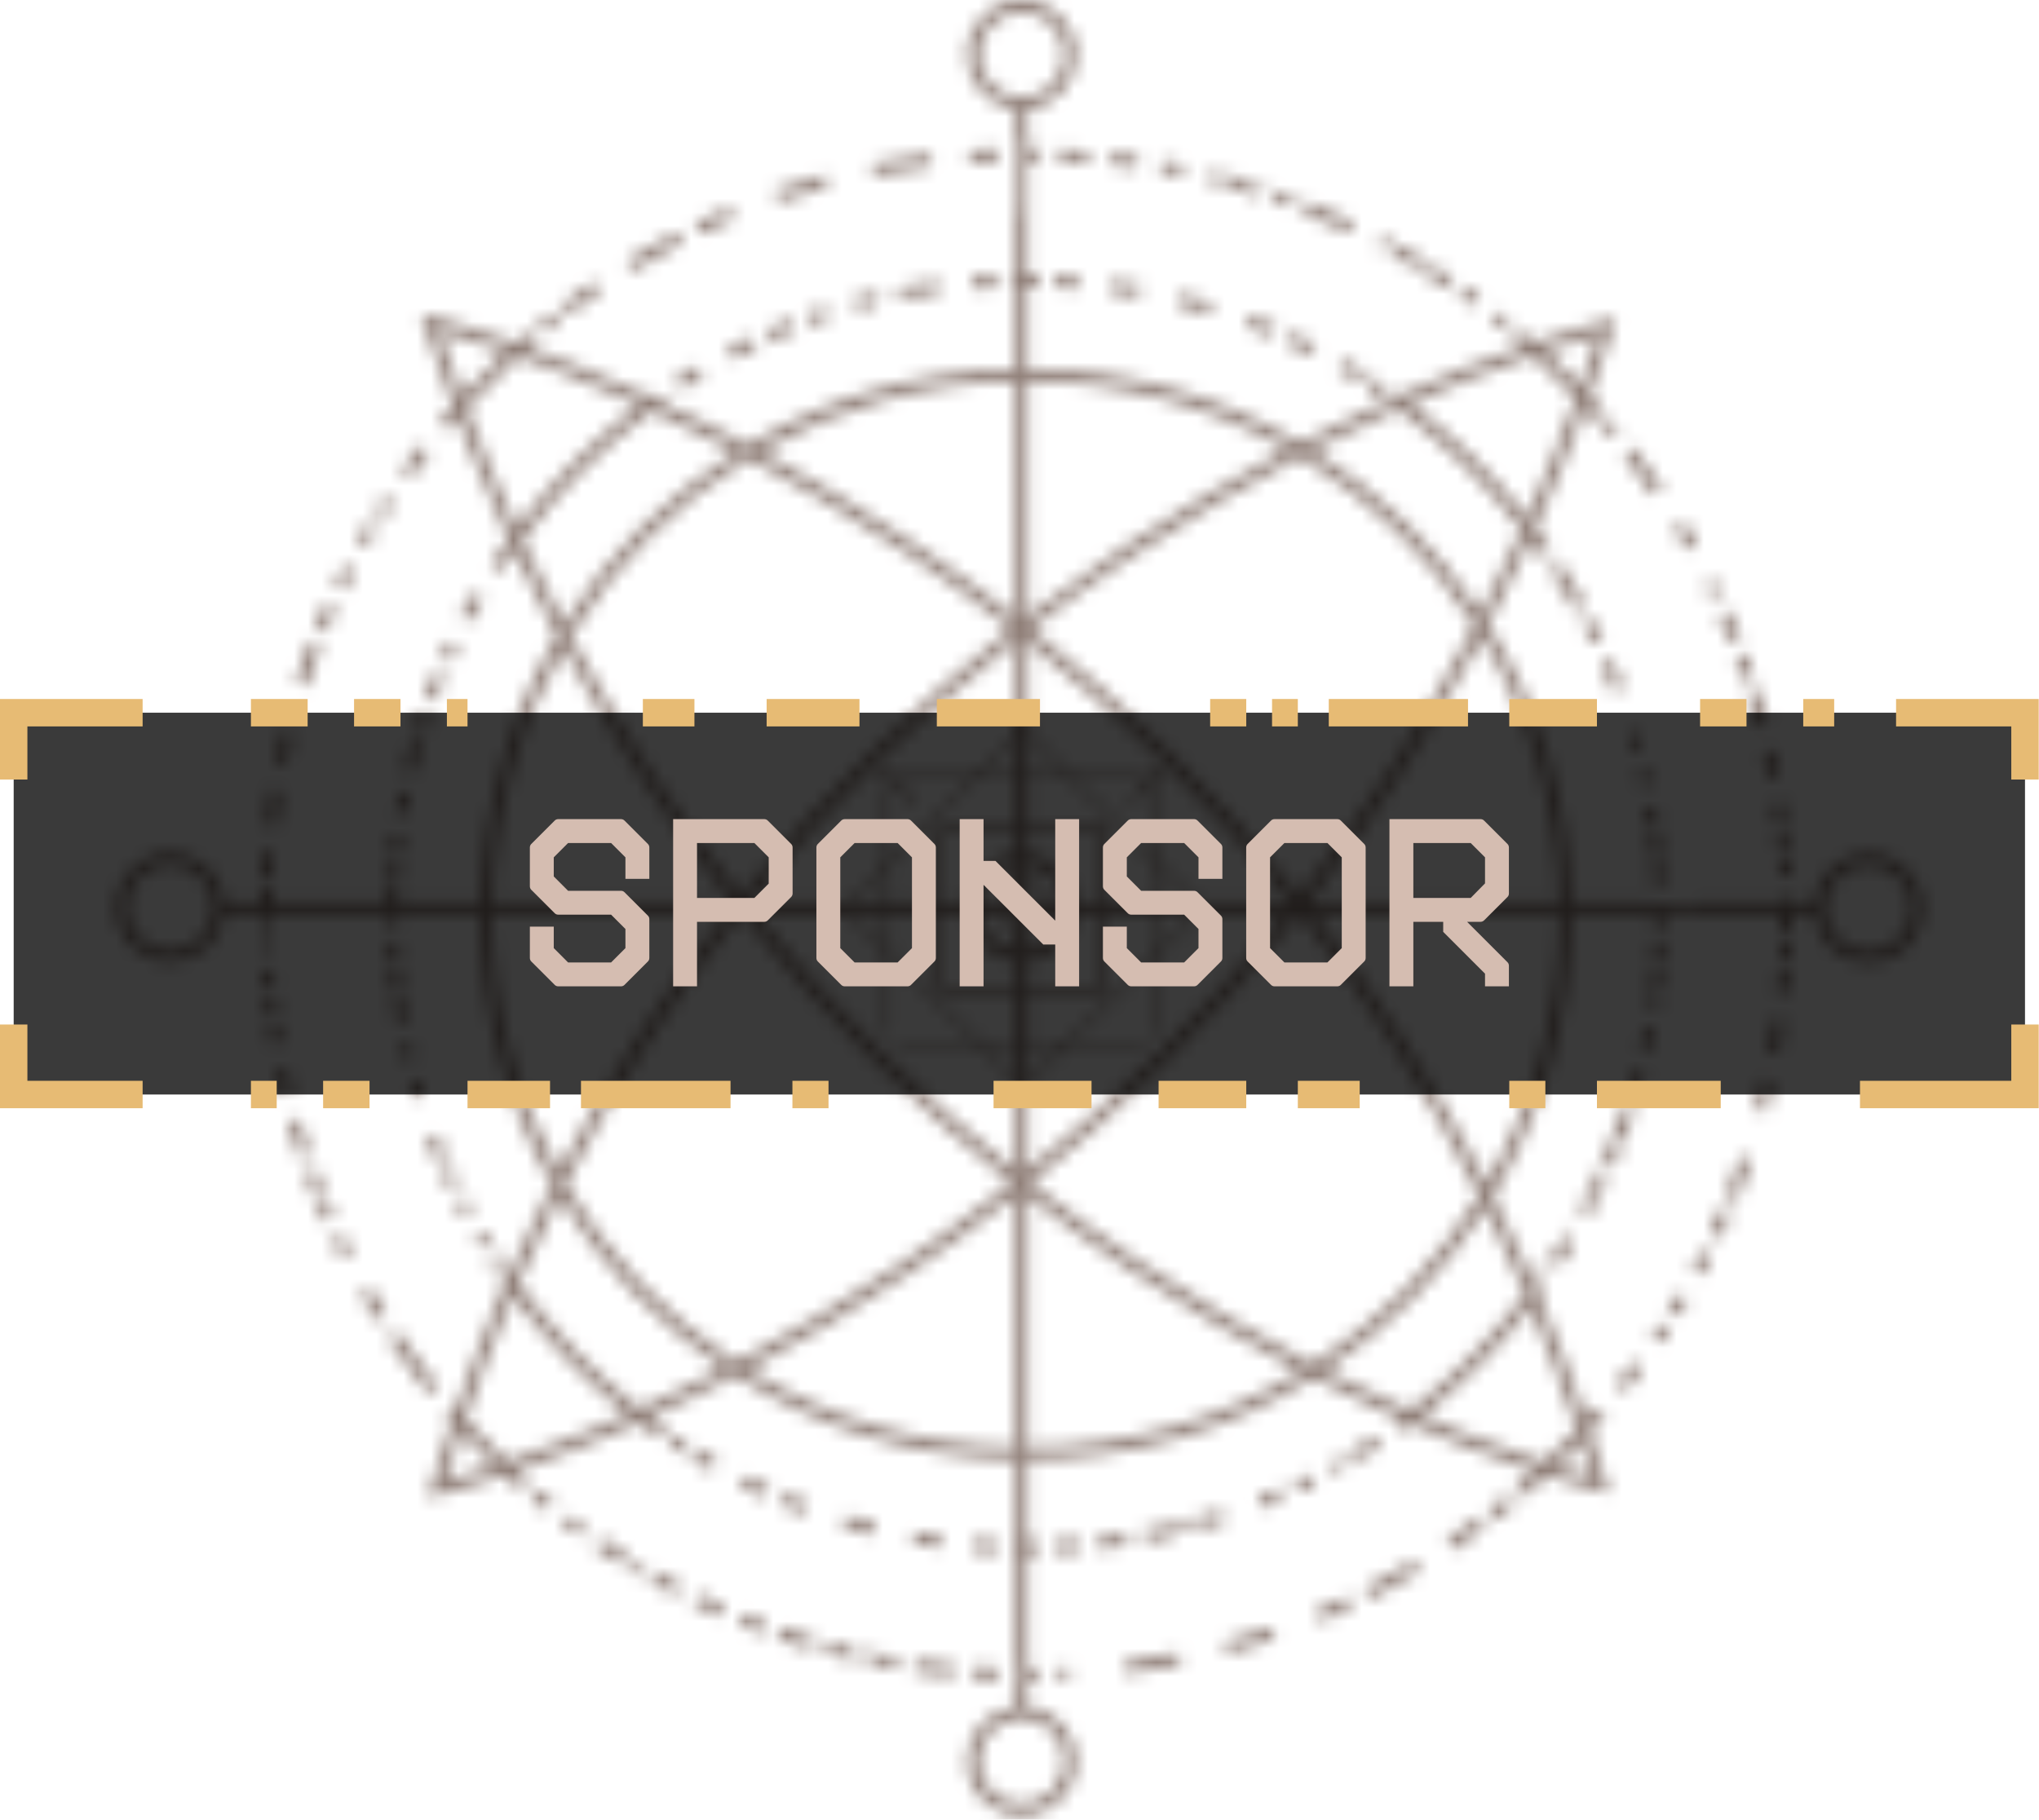 <svg width="149" height="133" viewBox="0 0 149 133" fill="none" xmlns="http://www.w3.org/2000/svg">
<mask id="path-1-inside-1_2010_111" fill="white">
<path fill-rule="evenodd" clip-rule="evenodd" d="M71.553 4.001C71.553 2.283 72.946 0.891 74.663 0.891C76.381 0.891 77.773 2.283 77.773 4.001C77.773 5.719 76.381 7.111 74.663 7.111C72.946 7.111 71.553 5.719 71.553 4.001ZM74.663 0C72.454 0 70.662 1.791 70.662 4.001C70.662 6.06 72.218 7.756 74.218 7.977V10.069H74.351V15.668H74.218V20.093C74.109 20.095 74 20.096 73.891 20.099L73.96 20.989C74.046 20.987 74.132 20.985 74.218 20.984V26.967C67.093 27.099 60.425 29.1 54.684 32.501C52.903 31.563 51.184 30.708 49.541 29.931L49.411 30.083L48.858 29.61C48.722 29.547 48.586 29.484 48.451 29.422C48.485 29.398 48.519 29.374 48.553 29.35L47.886 28.78L47.993 28.654C47.834 28.767 47.676 28.881 47.518 28.995C45.553 28.107 43.718 27.336 42.043 26.672C41.682 26.529 41.328 26.391 40.982 26.257L40.817 26.436L40.373 26.025C39.771 25.797 39.195 25.584 38.646 25.386C38.823 25.23 39.002 25.076 39.182 24.922L38.523 24.313C38.242 24.554 37.963 24.799 37.686 25.046C36.405 24.598 35.296 24.239 34.387 23.959C33.476 23.678 32.765 23.476 32.281 23.345C32.039 23.279 31.853 23.231 31.728 23.199C31.665 23.183 31.618 23.171 31.585 23.163L31.548 23.154L31.539 23.151L31.536 23.151C31.536 23.151 31.535 23.151 31.431 23.584L31.535 23.151L30.761 22.966L31.008 23.722C31.67 25.746 32.364 27.724 33.088 29.657C32.765 30.021 32.446 30.39 32.132 30.762L32.786 31.368C33.004 31.11 33.223 30.854 33.445 30.599C33.724 31.328 34.007 32.049 34.294 32.764L34.458 32.916L34.386 32.993C35.267 35.178 36.188 37.303 37.143 39.37C36.355 40.454 35.613 41.573 34.918 42.724L35.878 41.272L36.588 41.742C36.908 41.253 37.237 40.771 37.575 40.296C38.575 42.418 39.613 44.478 40.683 46.478C37.286 52.191 35.276 58.825 35.117 65.915H29.134C29.144 65.431 29.16 64.948 29.185 64.468L28.294 64.442C28.269 64.931 28.252 65.422 28.243 65.915H19.874C19.88 65.537 19.89 65.16 19.904 64.784L19.012 64.793C18.999 65.166 18.989 65.54 18.983 65.915H16.424C16.225 63.892 14.519 62.311 12.443 62.311C10.233 62.311 8.442 64.102 8.442 66.312C8.442 68.522 10.233 70.313 12.443 70.313C14.485 70.313 16.17 68.783 16.414 66.807H18.976V66.823C18.976 67.045 18.977 67.267 18.98 67.488L19.871 67.479C19.868 67.26 19.867 67.042 19.867 66.823V66.807H28.234V66.823C28.234 67.048 28.236 67.272 28.239 67.496L29.131 67.522C29.127 67.289 29.125 67.056 29.125 66.823V66.807H35.107V66.823C35.107 74.006 37.007 80.746 40.332 86.567C39.275 88.626 38.258 90.75 37.286 92.938C37.262 92.904 37.238 92.869 37.214 92.834L36.553 93.446C36.657 93.595 36.761 93.744 36.867 93.892C35.608 96.789 34.429 99.799 33.34 102.926C33.299 102.878 33.258 102.831 33.217 102.783L32.54 103.364C32.694 103.542 32.85 103.72 33.006 103.897C32.472 105.469 31.961 107.072 31.474 108.702L31.254 109.438L32.001 109.264L31.9 108.83C32.001 109.264 32.002 109.264 32.002 109.264H32.005L32.014 109.261L32.05 109.252C32.081 109.245 32.127 109.234 32.188 109.218C32.309 109.189 32.489 109.143 32.723 109.08C33.191 108.955 33.879 108.763 34.761 108.494C35.366 108.31 36.062 108.089 36.841 107.829C37.217 108.179 37.597 108.524 37.983 108.864L38.636 108.251C38.355 108.004 38.077 107.755 37.801 107.503C39.088 107.058 40.561 106.519 42.192 105.873C43.57 105.328 45.06 104.706 46.647 104.002C47.136 104.375 47.632 104.739 48.136 105.092L48.805 104.473C48.39 104.184 47.98 103.888 47.574 103.586C49.511 102.706 51.58 101.707 53.752 100.576C59.698 104.322 66.704 106.541 74.218 106.68V112.662C74.155 112.661 74.092 112.66 74.029 112.658V113.55C74.092 113.551 74.155 113.552 74.218 113.553V121.746L74.351 121.756L74.218 123.475V124.737C72.218 124.959 70.662 126.655 70.662 128.714C70.662 130.924 72.454 132.715 74.663 132.715C76.873 132.715 78.664 130.924 78.664 128.714C78.664 126.655 77.109 124.959 75.109 124.737V122.817C75.374 122.816 75.638 122.814 75.902 122.81V121.919C75.638 121.923 75.374 121.925 75.109 121.926V113.559C75.405 113.558 75.7 113.555 75.995 113.548L75.926 112.658C75.654 112.663 75.382 112.667 75.109 112.668V106.686C82.761 106.66 89.906 104.478 95.967 100.715C98.172 101.843 100.265 102.833 102.214 103.699C102.122 103.766 102.03 103.834 101.938 103.901L102.469 104.617C102.698 104.45 102.926 104.282 103.151 104.11C104.392 104.649 105.569 105.135 106.673 105.572C108.756 106.396 110.581 107.048 112.088 107.549C111.645 107.953 111.196 108.35 110.741 108.739L111.399 109.348C111.963 108.865 112.516 108.372 113.06 107.867C113.433 107.986 113.781 108.095 114.104 108.194C114.986 108.463 115.674 108.654 116.142 108.779C116.376 108.841 116.556 108.888 116.677 108.918C116.738 108.933 116.784 108.944 116.815 108.952L116.851 108.96L116.86 108.963H116.863C116.863 108.963 116.864 108.964 116.889 108.857L116.964 108.535L116.864 108.964L117.612 109.137L117.391 108.402C117.016 107.146 116.627 105.907 116.224 104.685C116.602 104.274 116.973 103.856 117.34 103.433L116.685 102.827C116.426 103.127 116.165 103.423 115.901 103.717C114.845 100.601 113.701 97.601 112.479 94.71C112.583 94.569 112.687 94.428 112.79 94.287L112.296 93.96L113.62 91.956L114.153 92.307C114.447 91.856 114.734 91.399 115.013 90.938L114.395 90.709L114.882 89.395C114.027 90.906 113.087 92.362 112.071 93.759C111.129 91.58 110.141 89.464 109.114 87.41C112.744 81.401 114.834 74.356 114.834 66.823V66.807H120.815V66.823C120.815 67.127 120.812 67.431 120.806 67.734L121.697 67.759C121.704 67.448 121.706 67.136 121.706 66.823V66.807H130.073V66.823C130.073 67.28 130.068 67.736 130.057 68.19L130.948 68.181C130.959 67.73 130.964 67.277 130.964 66.823V66.807H132.558C132.611 67.289 132.75 67.745 132.959 68.16L133 68.16L133 68.24C133.673 69.503 135.003 70.362 136.534 70.362C138.743 70.362 140.535 68.571 140.535 66.361C140.535 64.151 138.743 62.36 136.534 62.36C134.728 62.36 133.203 63.555 132.705 65.197L132.716 65.608L132.603 65.611C132.584 65.711 132.569 65.813 132.558 65.915H130.957C130.956 65.83 130.954 65.744 130.953 65.658L130.061 65.684C130.063 65.761 130.065 65.838 130.066 65.915H123.689L123.683 66.122L120.695 66.037L120.698 65.915H114.824C114.658 58.489 112.462 51.564 108.767 45.673C109.811 43.68 110.822 41.626 111.796 39.512C112.081 39.896 112.36 40.284 112.634 40.677L113.382 40.192C113.004 39.649 112.616 39.114 112.217 38.589C113.486 35.78 114.69 32.866 115.82 29.841C116.122 30.174 116.418 30.509 116.712 30.849L117.388 30.268C116.989 29.806 116.582 29.35 116.169 28.901C116.752 27.305 117.316 25.68 117.857 24.023L118.104 23.267L117.33 23.451L117.434 23.885C117.33 23.451 117.329 23.452 117.329 23.452L117.326 23.452L117.317 23.455L117.28 23.464L117.24 23.474C117.212 23.481 117.178 23.489 117.137 23.5C117.012 23.532 116.826 23.58 116.584 23.645C116.1 23.777 115.389 23.979 114.478 24.259C113.82 24.462 113.057 24.707 112.199 24.996C111.954 24.778 111.707 24.562 111.458 24.348L110.774 24.935C110.926 25.066 111.078 25.197 111.229 25.329C109.93 25.782 108.452 26.327 106.823 26.973C105.412 27.532 103.888 28.167 102.269 28.884C102.231 28.856 102.192 28.829 102.154 28.801L101.356 29.54L101.194 29.365C99.252 30.247 97.186 31.242 95.022 32.362C89.169 28.949 82.368 26.985 75.109 26.96V20.978C75.374 20.979 75.638 20.982 75.902 20.987V20.096C75.638 20.091 75.374 20.088 75.109 20.087V11.72C75.411 11.721 75.713 11.724 76.013 11.729L76.082 10.839C75.759 10.833 75.434 10.829 75.109 10.829V7.977C77.109 7.756 78.664 6.06 78.664 4.001C78.664 1.791 76.873 0 74.663 0ZM77.434 10.882L77.365 11.771C78.08 11.802 78.791 11.846 79.499 11.903L79.568 11.015C78.86 10.957 78.149 10.913 77.434 10.882ZM81.198 11.171L81.129 12.06C81.756 12.13 82.38 12.21 83.001 12.301L83.235 11.434C82.56 11.334 81.881 11.247 81.198 11.171ZM84.976 11.72L84.742 12.584C85.257 12.676 85.769 12.775 86.278 12.881L86.492 12.015C85.989 11.91 85.484 11.812 84.976 11.72ZM88.539 12.484L88.325 13.349C88.667 13.434 89.007 13.522 89.346 13.614L89.56 12.748C89.221 12.657 88.881 12.569 88.539 12.484ZM89.92 12.847L89.706 13.712C90.077 13.815 90.447 13.922 90.815 14.032L91.03 13.166C90.662 13.056 90.292 12.949 89.92 12.847ZM91.387 13.274L91.173 14.14C91.459 14.228 91.743 14.318 92.027 14.41L92.376 13.587C92.048 13.479 91.718 13.375 91.387 13.274ZM93.352 13.916L93.004 14.738C93.406 14.878 93.807 15.022 94.205 15.17L94.589 14.362C94.179 14.208 93.767 14.06 93.352 13.916ZM95.55 14.732L95.167 15.539C96.318 15.992 97.45 16.483 98.561 17.011L98.943 16.206C97.832 15.678 96.701 15.187 95.55 14.732ZM101.028 17.248L100.644 18.054C100.881 18.179 101.116 18.305 101.35 18.433L101.733 17.626C101.499 17.499 101.264 17.373 101.028 17.248ZM102.227 17.899L101.844 18.706C102.407 19.021 102.964 19.346 103.514 19.68L104.115 19.002C103.494 18.622 102.864 18.255 102.227 17.899ZM104.602 19.303L104.001 19.979C104.557 20.324 105.105 20.678 105.647 21.042L106.244 20.369C105.703 20.005 105.156 19.649 104.602 19.303ZM107.131 20.98L106.536 21.651C106.875 21.889 107.212 22.13 107.546 22.376L108.184 21.738C107.836 21.482 107.485 21.229 107.131 20.98ZM109.53 22.763L108.895 23.398C109.129 23.581 109.361 23.766 109.592 23.953L110.28 23.363C110.032 23.161 109.781 22.961 109.53 22.763ZM110.75 23.749L110.064 24.338C110.165 24.422 110.266 24.506 110.367 24.59L111.052 24.002C110.951 23.917 110.851 23.833 110.75 23.749ZM77.071 20.133V21.025C77.659 21.052 78.243 21.089 78.824 21.138V20.243C78.243 20.196 77.658 20.159 77.071 20.133ZM81.163 20.493V21.393C81.839 21.484 82.51 21.59 83.176 21.71L83.355 20.837C82.63 20.706 81.899 20.591 81.163 20.493ZM86.214 21.448L86.034 22.322C86.794 22.51 87.546 22.717 88.29 22.943L88.605 22.107C87.817 21.867 87.019 21.647 86.214 21.448ZM91.375 23.047L91.061 23.881C91.657 24.105 92.249 24.341 92.833 24.588L93.297 23.817C92.663 23.547 92.022 23.29 91.375 23.047ZM94.409 24.308L93.947 25.077C94.534 25.345 95.115 25.624 95.689 25.916L96.172 25.161C95.591 24.865 95.003 24.581 94.409 24.308ZM98.254 26.291L97.773 27.042C98.272 27.329 98.766 27.625 99.252 27.93L99.806 27.224C99.295 26.904 98.778 26.592 98.254 26.291ZM100.447 27.634L99.894 28.338C100.216 28.547 100.535 28.76 100.851 28.977L101.521 28.356C101.167 28.111 100.808 27.87 100.447 27.634ZM117.73 30.669L117.054 31.25C117.26 31.492 117.462 31.736 117.663 31.982L118.34 31.401C118.138 31.156 117.935 30.912 117.73 30.669ZM119.356 32.682L118.679 33.264C119.409 34.213 120.108 35.186 120.776 36.183L121.52 35.692C120.831 34.664 120.109 33.66 119.356 32.682ZM123.059 38.121L122.315 38.613C122.622 39.128 122.922 39.648 123.212 40.174L124.057 39.86C123.734 39.274 123.402 38.694 123.059 38.121ZM125.388 42.434L124.549 42.745C124.696 43.049 124.841 43.355 124.984 43.662L125.822 43.351C125.68 43.044 125.535 42.738 125.388 42.434ZM126.413 44.673L125.576 44.983C125.848 45.613 126.108 46.249 126.358 46.89L127.24 46.701C126.977 46.019 126.701 45.342 126.413 44.673ZM127.652 47.804L126.772 47.993C126.969 48.535 127.158 49.08 127.338 49.63L128.214 49.442C128.035 48.892 127.848 48.346 127.652 47.804ZM128.522 50.412L127.647 50.6C127.902 51.432 128.139 52.272 128.356 53.12L129.228 52.933C129.012 52.085 128.776 51.245 128.522 50.412ZM129.677 54.831L128.806 55.018C128.94 55.631 129.063 56.249 129.177 56.87L130.049 56.683C129.935 56.062 129.811 55.444 129.677 54.831ZM130.366 58.608L129.493 58.795C129.554 59.218 129.611 59.642 129.663 60.068L130.538 59.88C130.486 59.455 130.429 59.031 130.366 58.608ZM130.62 60.581L129.744 60.77C129.787 61.159 129.825 61.549 129.86 61.941L130.752 61.915C130.714 61.469 130.67 61.025 130.62 60.581ZM130.809 62.617L129.917 62.643C129.952 63.106 129.981 63.57 130.004 64.036L130.896 64.011C130.872 63.545 130.843 63.08 130.809 62.617ZM114.034 41.156L113.286 41.64C113.912 42.591 114.503 43.566 115.058 44.564L115.883 44.212C115.304 43.168 114.688 42.149 114.034 41.156ZM116.436 45.241L115.613 45.591C115.86 46.062 116.098 46.537 116.327 47.017L117.149 46.667C116.919 46.187 116.681 45.712 116.436 45.241ZM117.841 48.182L117.021 48.531C117.299 49.169 117.563 49.815 117.812 50.467L118.694 50.28C118.426 49.572 118.142 48.873 117.841 48.182ZM119.79 53.534L118.943 53.812C119.041 54.144 119.135 54.477 119.225 54.812L120.099 54.627C120.001 54.261 119.897 53.897 119.79 53.534ZM120.503 56.242L119.632 56.427C119.706 56.748 119.777 57.07 119.845 57.393L120.73 57.273C120.658 56.928 120.583 56.585 120.503 56.242ZM121.04 58.911L120.156 59.03C120.237 59.506 120.312 59.984 120.378 60.465L121.279 60.474C121.207 59.95 121.128 59.429 121.04 58.911ZM121.359 61.096L120.46 61.087C120.521 61.578 120.575 62.071 120.62 62.567L121.516 62.576C121.471 62.081 121.419 61.587 121.359 61.096ZM121.568 63.198L120.673 63.189C120.712 63.677 120.742 64.168 120.765 64.661L121.658 64.686C121.636 64.188 121.606 63.692 121.568 63.198ZM130.926 68.925L130.034 68.934C130.019 69.337 129.999 69.739 129.975 70.14L130.869 70.131C130.892 69.73 130.911 69.328 130.926 68.925ZM130.82 70.875L129.926 70.884C129.886 71.429 129.839 71.971 129.783 72.511L130.667 72.63C130.727 72.048 130.778 71.463 130.82 70.875ZM130.428 74.609L129.545 74.489C129.435 75.278 129.308 76.061 129.166 76.838L130.02 77.118C130.175 76.288 130.31 75.451 130.428 74.609ZM129.618 79.084L128.768 78.804C128.603 79.547 128.423 80.284 128.228 81.015L129.077 81.294C129.272 80.563 129.452 79.826 129.618 79.084ZM128.007 84.827L127.16 84.549C126.84 85.493 126.494 86.427 126.124 87.347L126.92 87.757C127.309 86.793 127.671 85.816 128.007 84.827ZM126.524 88.714L125.729 88.306C125.475 88.906 125.21 89.5 124.935 90.089L125.728 90.498C126.003 89.909 126.269 89.314 126.524 88.714ZM125.095 91.807L124.303 91.399C124.07 91.865 123.833 92.325 123.587 92.783L124.38 93.191C124.625 92.733 124.864 92.272 125.095 91.807ZM123.378 94.985L122.584 94.577C122.345 94.986 122.101 95.392 121.852 95.793L122.647 96.203C122.896 95.8 123.139 95.394 123.378 94.985ZM122.063 97.129L121.266 96.719C121.054 97.046 120.839 97.372 120.62 97.694L121.396 98.138C121.622 97.804 121.844 97.467 122.063 97.129ZM120.095 99.983L119.316 99.537C118.927 100.064 118.529 100.583 118.121 101.095L118.777 101.702C119.227 101.138 119.666 100.565 120.095 99.983ZM121.665 68.794L120.775 68.769C120.753 69.285 120.723 69.798 120.685 70.309L121.576 70.335C121.614 69.823 121.644 69.31 121.665 68.794ZM121.529 70.921L120.637 70.895C120.61 71.202 120.58 71.508 120.547 71.812L121.423 72C121.462 71.642 121.498 71.282 121.529 70.921ZM121.354 72.586L120.479 72.399C120.436 72.754 120.389 73.109 120.338 73.461L121.212 73.649C121.263 73.296 121.311 72.942 121.354 72.586ZM120.947 75.258L120.076 75.07C119.981 75.59 119.879 76.105 119.766 76.618L120.638 76.805C120.749 76.292 120.853 75.776 120.947 75.258ZM120.264 78.39L119.399 78.204L119.443 78.002C119.248 78.779 119.034 79.548 118.799 80.308L119.675 80.496C119.887 79.801 120.084 79.099 120.264 78.39ZM119.419 81.307L118.582 81.127L118.665 80.741C117.803 83.448 116.697 86.046 115.372 88.509L116.216 88.822C116.383 88.509 116.547 88.193 116.707 87.876L116.453 87.782L116.722 87.057L117.052 87.179C117.182 86.911 117.309 86.642 117.434 86.372L116.829 86.147L117.249 85.016L117.926 85.267C118.163 84.716 118.389 84.159 118.606 83.597L117.997 83.466L118.089 83.036L118.764 83.181C118.995 82.562 119.213 81.938 119.419 81.307ZM110.702 109.937L110.041 109.326C109.615 109.679 109.181 110.026 108.744 110.366L109.227 111.119C109.725 110.733 110.217 110.339 110.702 109.937ZM108.503 111.67L108.021 110.918C107.262 111.487 106.488 112.038 105.699 112.569L106.18 113.32C106.969 112.789 107.744 112.239 108.503 111.67ZM103.794 114.839L103.313 114.088C102.131 114.799 100.921 115.465 99.683 116.087L100.144 116.854C101.388 116.226 102.605 115.554 103.794 114.839ZM98.841 117.489L98.379 116.721C97.646 117.066 96.904 117.394 96.153 117.707L96.468 118.542C97.268 118.209 98.06 117.858 98.841 117.489ZM93.196 119.784L92.882 118.949C91.774 119.33 90.65 119.677 89.512 119.987L89.692 120.862C90.876 120.54 92.044 120.18 93.196 119.784ZM86.286 121.674L86.106 120.8C84.82 121.064 83.518 121.283 82.201 121.456V122.354C83.579 122.177 84.941 121.949 86.286 121.674ZM78.176 122.727V121.834C77.885 121.851 77.594 121.865 77.302 121.878V122.77C77.594 122.757 77.885 122.743 78.176 122.727ZM100.932 105.69L100.401 104.974C99.866 105.331 99.322 105.678 98.77 106.014L99.303 106.733C99.854 106.396 100.398 106.049 100.932 105.69ZM98.845 107.009L98.312 106.289C97.882 106.544 97.447 106.793 97.008 107.033L97.543 107.756C97.694 107.673 97.845 107.589 97.994 107.504L97.599 106.971L98.026 106.654L98.459 107.237C98.589 107.162 98.717 107.085 98.845 107.009ZM96.179 108.481L95.641 107.754C94.927 108.116 94.202 108.459 93.468 108.784L94.874 108.403L95.046 109.039C95.427 108.858 95.805 108.672 96.179 108.481ZM93.637 109.683L93.402 108.812C92.824 109.066 92.24 109.309 91.649 109.539L91.969 109.453L92.194 110.283C92.679 110.091 93.16 109.89 93.637 109.683ZM89.486 111.261L89.254 110.399C87.403 111.005 85.501 111.497 83.555 111.866L83.789 112.729C84.466 112.599 85.138 112.455 85.805 112.297L85.7 111.91L87.901 111.315L88.01 111.716C88.505 111.572 88.998 111.42 89.486 111.261ZM82.436 112.966L82.202 112.101C81.539 112.206 80.871 112.297 80.198 112.373L80.267 113.262C80.995 113.18 81.718 113.081 82.436 112.966ZM78.905 113.396L78.836 112.508C78.246 112.557 77.652 112.595 77.055 112.622L77.124 113.51C77.721 113.483 78.315 113.445 78.905 113.396ZM72.916 122.78L72.985 121.891C72.357 121.869 71.732 121.836 71.109 121.793L71.04 122.682C71.663 122.724 72.288 122.757 72.916 122.78ZM69.694 122.572L69.763 121.683C68.798 121.593 67.841 121.478 66.891 121.338L66.822 122.229C67.772 122.367 68.729 122.482 69.694 122.572ZM65.484 122.017L65.553 121.125C65.09 121.045 64.63 120.96 64.171 120.868L63.969 121.737C64.471 121.837 64.976 121.93 65.484 122.017ZM63.444 121.63L63.647 120.761C63.38 120.706 63.115 120.648 62.85 120.589L62.647 121.457C62.912 121.517 63.178 121.574 63.444 121.63ZM62.126 121.337L62.328 120.469C61.742 120.332 61.16 120.185 60.581 120.029L60.379 120.897C60.958 121.053 61.54 121.2 62.126 121.337ZM59.334 120.605L59.537 119.735C58.686 119.488 57.844 119.22 57.011 118.933L56.807 119.806C57.641 120.091 58.483 120.358 59.334 120.605ZM55.779 119.442L55.983 118.567C55.413 118.359 54.848 118.14 54.287 117.913L54.082 118.791C54.643 119.017 55.209 119.234 55.779 119.442ZM52.673 118.202L52.879 117.32C52.283 117.059 51.693 116.788 51.109 116.506L50.675 117.287C51.334 117.605 52 117.91 52.673 118.202ZM49.327 116.614L49.76 115.834C49.154 115.521 48.555 115.199 47.962 114.865L47.529 115.644C48.122 115.978 48.721 116.301 49.327 116.614ZM46.799 115.225L47.232 114.446C47.024 114.325 46.817 114.202 46.61 114.078L46.178 114.857C46.384 114.981 46.591 115.104 46.799 115.225ZM45.459 114.418L45.892 113.638C45.243 113.234 44.603 112.817 43.972 112.387L43.538 113.17C44.169 113.598 44.809 114.014 45.459 114.418ZM42.273 112.284L42.708 111.5C42.371 111.256 42.037 111.009 41.706 110.757L41.047 111.376C41.452 111.684 41.86 111.987 42.273 112.284ZM39.825 110.417L40.481 109.8C40.123 109.512 39.768 109.22 39.417 108.923L38.763 109.537C39.113 109.835 39.467 110.128 39.825 110.417ZM72.86 113.513V112.621C72.273 112.594 71.688 112.556 71.107 112.508V113.401C71.688 113.449 72.273 113.486 72.86 113.513ZM68.768 113.151V112.252C68.132 112.166 67.499 112.066 66.871 111.955L66.691 112.828C67.379 112.951 68.071 113.059 68.768 113.151ZM63.831 112.223L64.01 111.35C63.279 111.17 62.555 110.973 61.838 110.759L61.523 111.596C62.285 111.824 63.054 112.033 63.831 112.223ZM58.749 110.667L59.063 109.833C58.496 109.623 57.935 109.403 57.378 109.171L56.914 109.944C57.52 110.197 58.131 110.438 58.749 110.667ZM55.798 109.458L56.261 108.689C55.676 108.427 55.097 108.153 54.526 107.868L54.042 108.623C54.621 108.914 55.206 109.192 55.798 109.458ZM51.951 107.507L52.432 106.754C51.945 106.479 51.463 106.195 50.987 105.902L50.434 106.608C50.934 106.917 51.439 107.216 51.951 107.507ZM49.79 106.203L50.342 105.498C50.041 105.305 49.742 105.11 49.446 104.911L48.774 105.533C49.11 105.761 49.448 105.984 49.79 106.203ZM31.309 101.884L31.985 101.303C30.963 100.031 29.997 98.712 29.089 97.35L28.345 97.842C29.274 99.234 30.263 100.583 31.309 101.884ZM27.5 96.535L28.244 96.044C27.857 95.425 27.481 94.799 27.117 94.165L26.322 94.567C26.701 95.232 27.094 95.888 27.5 96.535ZM24.915 91.947L25.756 91.635C25.517 91.162 25.284 90.685 25.058 90.203L24.271 90.622C24.48 91.067 24.695 91.509 24.915 91.947ZM23.672 89.304L24.461 88.884C24.298 88.512 24.139 88.138 23.985 87.762L23.099 87.952C23.284 88.406 23.475 88.856 23.672 89.304ZM22.9 87.457L23.784 87.267C23.552 86.688 23.331 86.104 23.118 85.516L22.239 85.705C22.45 86.293 22.67 86.877 22.9 87.457ZM22.218 85.645L22.176 85.448L22.15 85.454C22.172 85.518 22.195 85.581 22.218 85.645ZM21.819 84.488L22.696 84.3C22.42 83.473 22.163 82.637 21.925 81.793L21.052 81.981C21.288 82.825 21.544 83.661 21.819 84.488ZM20.558 80.093L21.429 79.906C21.281 79.296 21.142 78.681 21.014 78.063L20.143 78.25C20.271 78.868 20.409 79.483 20.558 80.093ZM19.78 76.334L20.652 76.147C20.581 75.727 20.514 75.305 20.452 74.882L19.579 75.069C19.641 75.492 19.708 75.914 19.78 76.334ZM19.48 74.371L20.354 74.183C20.301 73.785 20.252 73.385 20.207 72.984L19.314 73.01C19.364 73.465 19.419 73.919 19.48 74.371ZM19.241 72.308L20.134 72.283C20.088 71.82 20.049 71.356 20.015 70.89L19.123 70.915C19.157 71.381 19.196 71.846 19.241 72.308ZM19.028 69.269L19.919 69.244C19.911 69.048 19.903 68.853 19.897 68.656L19.006 68.666C19.012 68.867 19.02 69.068 19.028 69.269ZM36.11 92.796L36.773 92.183C36.649 91.997 36.526 91.81 36.405 91.622L35.609 92.032C35.774 92.288 35.941 92.543 36.11 92.796ZM35.123 91.258L35.918 90.849C35.747 90.572 35.579 90.293 35.414 90.012L34.62 90.42C34.785 90.702 34.952 90.981 35.123 91.258ZM33.779 88.923L34.572 88.516C34.4 88.195 34.231 87.872 34.066 87.546L33.273 87.954C33.438 88.279 33.607 88.602 33.779 88.923ZM32.737 86.864L33.53 86.456C33.345 86.067 33.166 85.674 32.992 85.279L32.198 85.687C32.372 86.082 32.552 86.475 32.737 86.864ZM31.856 84.893L32.651 84.484C32.433 83.962 32.224 83.435 32.025 82.903L31.177 83.181C31.392 83.757 31.619 84.328 31.856 84.893ZM30.194 80.259L31.042 79.981C30.936 79.626 30.834 79.27 30.736 78.911L29.863 79.097C29.968 79.486 30.079 79.874 30.194 80.259ZM29.455 77.481L30.327 77.296C30.248 76.959 30.173 76.621 30.102 76.281L29.216 76.401C29.292 76.762 29.371 77.123 29.455 77.481ZM28.906 74.763L29.79 74.644C29.702 74.135 29.623 73.623 29.553 73.109L28.652 73.1C28.727 73.657 28.812 74.212 28.906 74.763ZM28.573 72.478L29.472 72.487C29.411 71.996 29.359 71.503 29.314 71.007L28.418 70.998C28.462 71.493 28.514 71.987 28.573 72.478ZM28.367 70.376L29.262 70.385C29.224 69.893 29.194 69.397 29.172 68.901L28.279 68.875C28.3 69.377 28.33 69.878 28.367 70.376ZM19.043 64.049L19.936 64.039C19.964 63.474 20.001 62.912 20.046 62.351L19.161 62.232C19.112 62.835 19.073 63.441 19.043 64.049ZM19.358 60.248L20.241 60.367C20.337 59.544 20.451 58.727 20.583 57.916L19.726 57.635C19.583 58.499 19.46 59.37 19.358 60.248ZM20.089 55.657L20.942 55.937C21.092 55.189 21.257 54.447 21.436 53.712L20.587 53.432C20.407 54.168 20.24 54.91 20.089 55.657ZM21.586 49.876L22.433 50.154C22.746 49.166 23.087 48.189 23.454 47.225L22.656 46.815C22.271 47.822 21.914 48.842 21.586 49.876ZM23.036 45.849L23.832 46.258C24.076 45.653 24.33 45.053 24.595 44.458L23.801 44.05C23.536 44.644 23.281 45.244 23.036 45.849ZM24.41 42.729L25.203 43.136C25.427 42.667 25.657 42.201 25.894 41.739L25.101 41.332C24.865 41.794 24.634 42.26 24.41 42.729ZM26.071 39.521L26.864 39.929C27.096 39.516 27.332 39.106 27.574 38.7L26.779 38.292C26.538 38.698 26.302 39.108 26.071 39.521ZM27.346 37.358L28.142 37.766C28.355 37.423 28.572 37.083 28.793 36.745L28.018 36.301C27.79 36.651 27.566 37.003 27.346 37.358ZM29.286 34.438L30.063 34.882C30.488 34.286 30.924 33.699 31.372 33.121L30.715 32.513C30.225 33.144 29.749 33.786 29.286 34.438ZM28.327 63.855L29.218 63.881C29.242 63.506 29.27 63.132 29.303 62.76L28.425 62.571C28.387 62.998 28.354 63.426 28.327 63.855ZM28.482 61.983L29.358 62.171C29.395 61.814 29.435 61.458 29.479 61.103L28.604 60.916C28.559 61.27 28.519 61.626 28.482 61.983ZM28.718 60.075L28.882 59.31L29.709 59.487C29.788 58.995 29.875 58.505 29.97 58.019L29.096 57.845C28.952 58.582 28.826 59.325 28.718 60.075ZM29.436 56.247L30.311 56.421C30.476 55.706 30.659 54.998 30.858 54.297L30.067 54.139L30.258 53.312L31.098 53.479C31.237 53.022 31.382 52.567 31.535 52.116L30.662 51.943L30.683 51.854C30.198 53.288 29.781 54.754 29.436 56.247ZM30.983 50.992L31.868 51.169C32.078 50.588 32.301 50.013 32.534 49.444L31.77 49.181L32.223 48.05L33.012 48.321C33.182 47.936 33.358 47.553 33.538 47.173L32.69 46.881C32.058 48.218 31.488 49.59 30.983 50.992ZM33.599 45.061L34.452 45.355C34.733 44.826 35.024 44.303 35.325 43.786L34.58 43.294C34.241 43.875 33.914 44.464 33.599 45.061ZM39.221 23.724L39.881 24.334C40.205 24.067 40.531 23.803 40.861 23.542L40.378 22.788C39.989 23.095 39.603 23.407 39.221 23.724ZM41.098 22.232L41.58 22.985C42.335 22.409 43.105 21.852 43.891 21.315L43.41 20.564C42.624 21.101 41.854 21.657 41.098 22.232ZM45.785 19.027L46.266 19.777C47.452 19.052 48.667 18.371 49.91 17.735L49.45 16.969C48.2 17.61 46.978 18.297 45.785 19.027ZM50.747 16.325L51.208 17.092C52.009 16.709 52.821 16.344 53.643 15.999L53.328 15.164C52.457 15.53 51.596 15.917 50.747 16.325ZM56.597 13.913L56.911 14.747C58.082 14.341 59.271 13.973 60.477 13.646L60.297 12.771C59.046 13.11 57.812 13.491 56.597 13.913ZM63.704 11.962L63.883 12.835C65.255 12.555 66.646 12.326 68.053 12.15V11.252C66.585 11.432 65.134 11.67 63.704 11.962ZM70.852 10.978V11.871C71.548 11.82 72.248 11.781 72.952 11.756V10.864C72.248 10.889 71.549 10.927 70.852 10.978ZM49.19 27.834L49.895 28.437C50.385 28.116 50.882 27.805 51.385 27.502L50.948 26.725C50.353 27.082 49.767 27.452 49.19 27.834ZM53.122 25.497L53.559 26.275C54.142 25.966 54.733 25.67 55.33 25.386L54.905 24.628L55.206 24.459C54.501 24.789 53.807 25.135 53.122 25.497ZM55.938 24.125L56.377 24.905C56.95 24.651 57.529 24.407 58.114 24.176L57.838 23.327C57.198 23.579 56.564 23.845 55.938 24.125ZM58.912 22.919L59.188 23.767C59.65 23.598 60.115 23.435 60.584 23.28L60.279 22.53L61.268 22.128C60.473 22.371 59.688 22.635 58.912 22.919ZM62.329 21.817L62.667 22.648C63.131 22.519 63.598 22.397 64.068 22.282L64.002 21.435L66.163 21.267L66.206 21.815C67.02 21.657 67.843 21.521 68.673 21.407L68.604 20.517C66.463 20.808 64.368 21.245 62.329 21.817ZM70.981 20.255L71.05 21.143C71.641 21.093 72.234 21.054 72.831 21.027L72.762 20.138C72.166 20.166 71.572 20.205 70.981 20.255ZM55.609 32.993C61.109 29.838 67.453 27.986 74.218 27.858V45.071C71.676 43.099 69.149 41.29 66.666 39.632C62.835 37.073 59.111 34.873 55.609 32.993ZM66.171 40.373C68.712 42.07 71.3 43.926 73.902 45.954C67.201 51.231 60.422 57.642 54.138 65.386C49.713 59.804 45.507 53.535 41.709 46.503C44.948 41.212 49.414 36.754 54.712 33.524C58.328 35.447 62.191 37.714 66.171 40.373ZM41.179 47.395C44.931 54.276 49.07 60.425 53.421 65.915H36.009C36.163 59.181 38.025 52.869 41.179 47.395ZM32.555 108.202C32.921 107.005 33.299 105.822 33.69 104.657C34.47 105.507 35.276 106.333 36.106 107.134C35.516 107.327 34.979 107.496 34.502 107.642C33.668 107.896 33.012 108.08 32.555 108.202ZM34.018 103.692C34.991 104.773 36.007 105.814 37.062 106.815C38.438 106.346 40.052 105.762 41.864 105.044C43.104 104.553 44.437 104 45.849 103.38C42.701 100.869 39.885 97.96 37.476 94.729C36.241 97.604 35.085 100.59 34.018 103.692ZM74.218 105.788C67.063 105.652 60.38 103.589 54.666 100.095C58.313 98.159 62.229 95.855 66.283 93.131C68.883 91.383 71.54 89.464 74.218 87.356V105.788ZM75.109 105.795V87.416C77.631 89.383 80.131 91.183 82.582 92.83C86.95 95.765 91.158 98.211 95.04 100.237C89.215 103.743 82.398 105.77 75.109 105.795ZM96.838 100.158C99.027 101.268 101.101 102.238 103.026 103.084C106.193 100.631 109.028 97.771 111.457 94.585C110.533 92.428 109.566 90.334 108.56 88.299C105.531 93.028 101.528 97.075 96.838 100.158ZM107.002 104.743C109.287 105.649 111.257 106.342 112.833 106.857C113.65 106.084 114.444 105.287 115.212 104.466C114.178 101.375 113.056 98.397 111.856 95.528C109.55 98.486 106.897 101.16 103.956 103.488C105.023 103.945 106.04 104.363 107.002 104.743ZM114.363 107.341C114.184 107.286 113.996 107.228 113.8 107.167C114.389 106.599 114.966 106.02 115.53 105.428C115.796 106.245 116.057 107.069 116.311 107.902C115.853 107.779 115.197 107.595 114.363 107.341ZM113.943 66.823C113.943 73.987 112.01 80.7 108.637 86.468C104.892 79.141 100.638 72.613 96.098 66.807H113.943V66.823ZM113.933 65.915H95.682C100.178 60.207 104.444 53.791 108.284 46.588C111.728 52.245 113.771 58.848 113.933 65.915ZM108.211 44.812C109.236 42.836 110.229 40.801 111.185 38.707C108.595 35.377 105.557 32.413 102.16 29.908C100.205 30.783 98.115 31.777 95.921 32.902C100.827 35.939 105.025 40.01 108.211 44.812ZM111.598 37.791C112.847 35.003 114.032 32.109 115.143 29.107C114.134 28.033 113.083 26.999 111.991 26.008C110.595 26.488 108.968 27.081 107.151 27.801C105.887 28.302 104.531 28.865 103.095 29.494C106.269 31.889 109.128 34.679 111.598 37.791ZM116.754 24.523C116.343 25.757 115.92 26.973 115.485 28.172C114.669 27.316 113.825 26.486 112.955 25.683C113.616 25.464 114.213 25.274 114.74 25.111C115.602 24.845 116.281 24.652 116.754 24.523ZM107.738 45.716C104.495 40.693 100.129 36.462 94.995 33.382C91.139 35.397 86.984 37.808 82.694 40.674C80.278 42.288 77.82 44.045 75.347 45.957C82.009 51.244 88.736 57.653 94.968 65.382C99.531 59.59 103.857 53.062 107.738 45.716ZM75.109 27.851C82.003 27.875 88.475 29.689 94.085 32.852C90.344 34.827 86.334 37.17 82.199 39.933C79.867 41.491 77.495 43.182 75.109 45.016V27.851ZM54.856 65.915C61.014 58.332 67.649 52.038 74.218 46.84V62.336C72.348 62.543 70.866 64.039 70.682 65.915H54.856ZM71.578 65.915C71.755 64.531 72.841 63.431 74.218 63.234V65.915H71.578ZM75.109 63.234V65.915H77.748C77.572 64.531 76.486 63.431 75.109 63.234ZM71.593 66.807H74.218V69.39C72.873 69.197 71.806 68.144 71.593 66.807ZM75.109 66.807V69.39C76.453 69.197 77.52 68.144 77.734 66.807H75.109ZM70.692 66.807C70.918 68.637 72.38 70.085 74.218 70.289V85.575C67.844 80.458 61.373 74.267 55.281 66.807H70.692ZM65.786 92.391C68.446 90.604 71.165 88.634 73.906 86.467C67.249 81.15 60.48 74.67 54.137 66.81C49.511 72.619 45.17 79.168 41.348 86.542C44.43 91.785 48.703 96.245 53.796 99.547C57.545 97.575 61.591 95.21 65.786 92.391ZM35.998 66.807H53.003C48.614 72.384 44.487 78.632 40.823 85.62C37.748 80.046 35.998 73.639 35.998 66.823V66.807ZM52.891 100.018C48.023 96.774 43.909 92.487 40.868 87.477C39.833 89.516 38.838 91.618 37.887 93.783C40.407 97.243 43.399 100.338 46.77 102.971C48.685 102.111 50.736 101.131 52.891 100.018ZM75.109 70.288V85.504C81.419 80.391 87.813 74.221 93.829 66.807H78.634C78.408 68.637 76.946 70.085 75.109 70.288ZM83.079 92.09C80.542 90.385 77.951 88.514 75.338 86.464C81.957 81.136 88.676 74.657 94.969 66.812C99.738 72.841 104.2 79.662 108.094 87.368C105.01 92.33 100.842 96.547 95.922 99.69C91.937 97.632 87.594 95.124 83.079 92.09ZM78.645 65.915H94.253C88.17 58.375 81.613 52.101 75.109 46.906V62.336C76.979 62.543 78.46 64.039 78.645 65.915ZM37.749 38.555C36.47 35.761 35.254 32.86 34.113 29.849C35.31 28.527 36.57 27.263 37.889 26.062C39.041 26.471 40.322 26.948 41.715 27.501C43.248 28.108 44.918 28.807 46.699 29.604C43.327 32.169 40.314 35.183 37.749 38.555ZM34.125 24.81C34.914 25.053 35.857 25.358 36.935 25.729C35.835 26.747 34.777 27.809 33.761 28.912C33.192 27.377 32.641 25.814 32.111 24.222C32.584 24.351 33.263 24.544 34.125 24.81ZM38.174 39.473C40.847 35.882 44.034 32.696 47.625 30.023C49.569 30.911 51.635 31.914 53.797 33.042C48.723 36.229 44.418 40.527 41.223 45.596C40.173 43.615 39.155 41.575 38.174 39.473ZM9.333 66.312C9.333 64.594 10.725 63.202 12.443 63.202C14.16 63.202 15.553 64.594 15.553 66.312C15.553 68.03 14.16 69.422 12.443 69.422C10.725 69.422 9.333 68.03 9.333 66.312ZM133.424 66.361C133.424 64.644 134.816 63.251 136.534 63.251C138.251 63.251 139.644 64.644 139.644 66.361C139.644 68.079 138.251 69.471 136.534 69.471C134.816 69.471 133.424 68.079 133.424 66.361ZM71.553 128.714C71.553 126.996 72.946 125.604 74.663 125.604C76.381 125.604 77.773 126.996 77.773 128.714C77.773 130.432 76.381 131.824 74.663 131.824C72.946 131.824 71.553 130.432 71.553 128.714Z"/>
</mask>
<path fill-rule="evenodd" clip-rule="evenodd" d="M71.553 4.001C71.553 2.283 72.946 0.891 74.663 0.891C76.381 0.891 77.773 2.283 77.773 4.001C77.773 5.719 76.381 7.111 74.663 7.111C72.946 7.111 71.553 5.719 71.553 4.001ZM74.663 0C72.454 0 70.662 1.791 70.662 4.001C70.662 6.06 72.218 7.756 74.218 7.977V10.069H74.351V15.668H74.218V20.093C74.109 20.095 74 20.096 73.891 20.099L73.96 20.989C74.046 20.987 74.132 20.985 74.218 20.984V26.967C67.093 27.099 60.425 29.1 54.684 32.501C52.903 31.563 51.184 30.708 49.541 29.931L49.411 30.083L48.858 29.61C48.722 29.547 48.586 29.484 48.451 29.422C48.485 29.398 48.519 29.374 48.553 29.35L47.886 28.78L47.993 28.654C47.834 28.767 47.676 28.881 47.518 28.995C45.553 28.107 43.718 27.336 42.043 26.672C41.682 26.529 41.328 26.391 40.982 26.257L40.817 26.436L40.373 26.025C39.771 25.797 39.195 25.584 38.646 25.386C38.823 25.23 39.002 25.076 39.182 24.922L38.523 24.313C38.242 24.554 37.963 24.799 37.686 25.046C36.405 24.598 35.296 24.239 34.387 23.959C33.476 23.678 32.765 23.476 32.281 23.345C32.039 23.279 31.853 23.231 31.728 23.199C31.665 23.183 31.618 23.171 31.585 23.163L31.548 23.154L31.539 23.151L31.536 23.151C31.536 23.151 31.535 23.151 31.431 23.584L31.535 23.151L30.761 22.966L31.008 23.722C31.67 25.746 32.364 27.724 33.088 29.657C32.765 30.021 32.446 30.39 32.132 30.762L32.786 31.368C33.004 31.11 33.223 30.854 33.445 30.599C33.724 31.328 34.007 32.049 34.294 32.764L34.458 32.916L34.386 32.993C35.267 35.178 36.188 37.303 37.143 39.37C36.355 40.454 35.613 41.573 34.918 42.724L35.878 41.272L36.588 41.742C36.908 41.253 37.237 40.771 37.575 40.296C38.575 42.418 39.613 44.478 40.683 46.478C37.286 52.191 35.276 58.825 35.117 65.915H29.134C29.144 65.431 29.16 64.948 29.185 64.468L28.294 64.442C28.269 64.931 28.252 65.422 28.243 65.915H19.874C19.88 65.537 19.89 65.16 19.904 64.784L19.012 64.793C18.999 65.166 18.989 65.54 18.983 65.915H16.424C16.225 63.892 14.519 62.311 12.443 62.311C10.233 62.311 8.442 64.102 8.442 66.312C8.442 68.522 10.233 70.313 12.443 70.313C14.485 70.313 16.17 68.783 16.414 66.807H18.976V66.823C18.976 67.045 18.977 67.267 18.98 67.488L19.871 67.479C19.868 67.26 19.867 67.042 19.867 66.823V66.807H28.234V66.823C28.234 67.048 28.236 67.272 28.239 67.496L29.131 67.522C29.127 67.289 29.125 67.056 29.125 66.823V66.807H35.107V66.823C35.107 74.006 37.007 80.746 40.332 86.567C39.275 88.626 38.258 90.75 37.286 92.938C37.262 92.904 37.238 92.869 37.214 92.834L36.553 93.446C36.657 93.595 36.761 93.744 36.867 93.892C35.608 96.789 34.429 99.799 33.34 102.926C33.299 102.878 33.258 102.831 33.217 102.783L32.54 103.364C32.694 103.542 32.85 103.72 33.006 103.897C32.472 105.469 31.961 107.072 31.474 108.702L31.254 109.438L32.001 109.264L31.9 108.83C32.001 109.264 32.002 109.264 32.002 109.264H32.005L32.014 109.261L32.05 109.252C32.081 109.245 32.127 109.234 32.188 109.218C32.309 109.189 32.489 109.143 32.723 109.08C33.191 108.955 33.879 108.763 34.761 108.494C35.366 108.31 36.062 108.089 36.841 107.829C37.217 108.179 37.597 108.524 37.983 108.864L38.636 108.251C38.355 108.004 38.077 107.755 37.801 107.503C39.088 107.058 40.561 106.519 42.192 105.873C43.57 105.328 45.06 104.706 46.647 104.002C47.136 104.375 47.632 104.739 48.136 105.092L48.805 104.473C48.39 104.184 47.98 103.888 47.574 103.586C49.511 102.706 51.58 101.707 53.752 100.576C59.698 104.322 66.704 106.541 74.218 106.68V112.662C74.155 112.661 74.092 112.66 74.029 112.658V113.55C74.092 113.551 74.155 113.552 74.218 113.553V121.746L74.351 121.756L74.218 123.475V124.737C72.218 124.959 70.662 126.655 70.662 128.714C70.662 130.924 72.454 132.715 74.663 132.715C76.873 132.715 78.664 130.924 78.664 128.714C78.664 126.655 77.109 124.959 75.109 124.737V122.817C75.374 122.816 75.638 122.814 75.902 122.81V121.919C75.638 121.923 75.374 121.925 75.109 121.926V113.559C75.405 113.558 75.7 113.555 75.995 113.548L75.926 112.658C75.654 112.663 75.382 112.667 75.109 112.668V106.686C82.761 106.66 89.906 104.478 95.967 100.715C98.172 101.843 100.265 102.833 102.214 103.699C102.122 103.766 102.03 103.834 101.938 103.901L102.469 104.617C102.698 104.45 102.926 104.282 103.151 104.11C104.392 104.649 105.569 105.135 106.673 105.572C108.756 106.396 110.581 107.048 112.088 107.549C111.645 107.953 111.196 108.35 110.741 108.739L111.399 109.348C111.963 108.865 112.516 108.372 113.06 107.867C113.433 107.986 113.781 108.095 114.104 108.194C114.986 108.463 115.674 108.654 116.142 108.779C116.376 108.841 116.556 108.888 116.677 108.918C116.738 108.933 116.784 108.944 116.815 108.952L116.851 108.96L116.86 108.963H116.863C116.863 108.963 116.864 108.964 116.889 108.857L116.964 108.535L116.864 108.964L117.612 109.137L117.391 108.402C117.016 107.146 116.627 105.907 116.224 104.685C116.602 104.274 116.973 103.856 117.34 103.433L116.685 102.827C116.426 103.127 116.165 103.423 115.901 103.717C114.845 100.601 113.701 97.601 112.479 94.71C112.583 94.569 112.687 94.428 112.79 94.287L112.296 93.96L113.62 91.956L114.153 92.307C114.447 91.856 114.734 91.399 115.013 90.938L114.395 90.709L114.882 89.395C114.027 90.906 113.087 92.362 112.071 93.759C111.129 91.58 110.141 89.464 109.114 87.41C112.744 81.401 114.834 74.356 114.834 66.823V66.807H120.815V66.823C120.815 67.127 120.812 67.431 120.806 67.734L121.697 67.759C121.704 67.448 121.706 67.136 121.706 66.823V66.807H130.073V66.823C130.073 67.28 130.068 67.736 130.057 68.19L130.948 68.181C130.959 67.73 130.964 67.277 130.964 66.823V66.807H132.558C132.611 67.289 132.75 67.745 132.959 68.16L133 68.16L133 68.24C133.673 69.503 135.003 70.362 136.534 70.362C138.743 70.362 140.535 68.571 140.535 66.361C140.535 64.151 138.743 62.36 136.534 62.36C134.728 62.36 133.203 63.555 132.705 65.197L132.716 65.608L132.603 65.611C132.584 65.711 132.569 65.813 132.558 65.915H130.957C130.956 65.83 130.954 65.744 130.953 65.658L130.061 65.684C130.063 65.761 130.065 65.838 130.066 65.915H123.689L123.683 66.122L120.695 66.037L120.698 65.915H114.824C114.658 58.489 112.462 51.564 108.767 45.673C109.811 43.68 110.822 41.626 111.796 39.512C112.081 39.896 112.36 40.284 112.634 40.677L113.382 40.192C113.004 39.649 112.616 39.114 112.217 38.589C113.486 35.78 114.69 32.866 115.82 29.841C116.122 30.174 116.418 30.509 116.712 30.849L117.388 30.268C116.989 29.806 116.582 29.35 116.169 28.901C116.752 27.305 117.316 25.68 117.857 24.023L118.104 23.267L117.33 23.451L117.434 23.885C117.33 23.451 117.329 23.452 117.329 23.452L117.326 23.452L117.317 23.455L117.28 23.464L117.24 23.474C117.212 23.481 117.178 23.489 117.137 23.5C117.012 23.532 116.826 23.58 116.584 23.645C116.1 23.777 115.389 23.979 114.478 24.259C113.82 24.462 113.057 24.707 112.199 24.996C111.954 24.778 111.707 24.562 111.458 24.348L110.774 24.935C110.926 25.066 111.078 25.197 111.229 25.329C109.93 25.782 108.452 26.327 106.823 26.973C105.412 27.532 103.888 28.167 102.269 28.884C102.231 28.856 102.192 28.829 102.154 28.801L101.356 29.54L101.194 29.365C99.252 30.247 97.186 31.242 95.022 32.362C89.169 28.949 82.368 26.985 75.109 26.96V20.978C75.374 20.979 75.638 20.982 75.902 20.987V20.096C75.638 20.091 75.374 20.088 75.109 20.087V11.72C75.411 11.721 75.713 11.724 76.013 11.729L76.082 10.839C75.759 10.833 75.434 10.829 75.109 10.829V7.977C77.109 7.756 78.664 6.06 78.664 4.001C78.664 1.791 76.873 0 74.663 0ZM77.434 10.882L77.365 11.771C78.08 11.802 78.791 11.846 79.499 11.903L79.568 11.015C78.86 10.957 78.149 10.913 77.434 10.882ZM81.198 11.171L81.129 12.06C81.756 12.13 82.38 12.21 83.001 12.301L83.235 11.434C82.56 11.334 81.881 11.247 81.198 11.171ZM84.976 11.72L84.742 12.584C85.257 12.676 85.769 12.775 86.278 12.881L86.492 12.015C85.989 11.91 85.484 11.812 84.976 11.72ZM88.539 12.484L88.325 13.349C88.667 13.434 89.007 13.522 89.346 13.614L89.56 12.748C89.221 12.657 88.881 12.569 88.539 12.484ZM89.92 12.847L89.706 13.712C90.077 13.815 90.447 13.922 90.815 14.032L91.03 13.166C90.662 13.056 90.292 12.949 89.92 12.847ZM91.387 13.274L91.173 14.14C91.459 14.228 91.743 14.318 92.027 14.41L92.376 13.587C92.048 13.479 91.718 13.375 91.387 13.274ZM93.352 13.916L93.004 14.738C93.406 14.878 93.807 15.022 94.205 15.17L94.589 14.362C94.179 14.208 93.767 14.06 93.352 13.916ZM95.55 14.732L95.167 15.539C96.318 15.992 97.45 16.483 98.561 17.011L98.943 16.206C97.832 15.678 96.701 15.187 95.55 14.732ZM101.028 17.248L100.644 18.054C100.881 18.179 101.116 18.305 101.35 18.433L101.733 17.626C101.499 17.499 101.264 17.373 101.028 17.248ZM102.227 17.899L101.844 18.706C102.407 19.021 102.964 19.346 103.514 19.68L104.115 19.002C103.494 18.622 102.864 18.255 102.227 17.899ZM104.602 19.303L104.001 19.979C104.557 20.324 105.105 20.678 105.647 21.042L106.244 20.369C105.703 20.005 105.156 19.649 104.602 19.303ZM107.131 20.98L106.536 21.651C106.875 21.889 107.212 22.13 107.546 22.376L108.184 21.738C107.836 21.482 107.485 21.229 107.131 20.98ZM109.53 22.763L108.895 23.398C109.129 23.581 109.361 23.766 109.592 23.953L110.28 23.363C110.032 23.161 109.781 22.961 109.53 22.763ZM110.75 23.749L110.064 24.338C110.165 24.422 110.266 24.506 110.367 24.59L111.052 24.002C110.951 23.917 110.851 23.833 110.75 23.749ZM77.071 20.133V21.025C77.659 21.052 78.243 21.089 78.824 21.138V20.243C78.243 20.196 77.658 20.159 77.071 20.133ZM81.163 20.493V21.393C81.839 21.484 82.51 21.59 83.176 21.71L83.355 20.837C82.63 20.706 81.899 20.591 81.163 20.493ZM86.214 21.448L86.034 22.322C86.794 22.51 87.546 22.717 88.29 22.943L88.605 22.107C87.817 21.867 87.019 21.647 86.214 21.448ZM91.375 23.047L91.061 23.881C91.657 24.105 92.249 24.341 92.833 24.588L93.297 23.817C92.663 23.547 92.022 23.29 91.375 23.047ZM94.409 24.308L93.947 25.077C94.534 25.345 95.115 25.624 95.689 25.916L96.172 25.161C95.591 24.865 95.003 24.581 94.409 24.308ZM98.254 26.291L97.773 27.042C98.272 27.329 98.766 27.625 99.252 27.93L99.806 27.224C99.295 26.904 98.778 26.592 98.254 26.291ZM100.447 27.634L99.894 28.338C100.216 28.547 100.535 28.76 100.851 28.977L101.521 28.356C101.167 28.111 100.808 27.87 100.447 27.634ZM117.73 30.669L117.054 31.25C117.26 31.492 117.462 31.736 117.663 31.982L118.34 31.401C118.138 31.156 117.935 30.912 117.73 30.669ZM119.356 32.682L118.679 33.264C119.409 34.213 120.108 35.186 120.776 36.183L121.52 35.692C120.831 34.664 120.109 33.66 119.356 32.682ZM123.059 38.121L122.315 38.613C122.622 39.128 122.922 39.648 123.212 40.174L124.057 39.86C123.734 39.274 123.402 38.694 123.059 38.121ZM125.388 42.434L124.549 42.745C124.696 43.049 124.841 43.355 124.984 43.662L125.822 43.351C125.68 43.044 125.535 42.738 125.388 42.434ZM126.413 44.673L125.576 44.983C125.848 45.613 126.108 46.249 126.358 46.89L127.24 46.701C126.977 46.019 126.701 45.342 126.413 44.673ZM127.652 47.804L126.772 47.993C126.969 48.535 127.158 49.08 127.338 49.63L128.214 49.442C128.035 48.892 127.848 48.346 127.652 47.804ZM128.522 50.412L127.647 50.6C127.902 51.432 128.139 52.272 128.356 53.12L129.228 52.933C129.012 52.085 128.776 51.245 128.522 50.412ZM129.677 54.831L128.806 55.018C128.94 55.631 129.063 56.249 129.177 56.87L130.049 56.683C129.935 56.062 129.811 55.444 129.677 54.831ZM130.366 58.608L129.493 58.795C129.554 59.218 129.611 59.642 129.663 60.068L130.538 59.88C130.486 59.455 130.429 59.031 130.366 58.608ZM130.62 60.581L129.744 60.77C129.787 61.159 129.825 61.549 129.86 61.941L130.752 61.915C130.714 61.469 130.67 61.025 130.62 60.581ZM130.809 62.617L129.917 62.643C129.952 63.106 129.981 63.57 130.004 64.036L130.896 64.011C130.872 63.545 130.843 63.08 130.809 62.617ZM114.034 41.156L113.286 41.64C113.912 42.591 114.503 43.566 115.058 44.564L115.883 44.212C115.304 43.168 114.688 42.149 114.034 41.156ZM116.436 45.241L115.613 45.591C115.86 46.062 116.098 46.537 116.327 47.017L117.149 46.667C116.919 46.187 116.681 45.712 116.436 45.241ZM117.841 48.182L117.021 48.531C117.299 49.169 117.563 49.815 117.812 50.467L118.694 50.28C118.426 49.572 118.142 48.873 117.841 48.182ZM119.79 53.534L118.943 53.812C119.041 54.144 119.135 54.477 119.225 54.812L120.099 54.627C120.001 54.261 119.897 53.897 119.79 53.534ZM120.503 56.242L119.632 56.427C119.706 56.748 119.777 57.07 119.845 57.393L120.73 57.273C120.658 56.928 120.583 56.585 120.503 56.242ZM121.04 58.911L120.156 59.03C120.237 59.506 120.312 59.984 120.378 60.465L121.279 60.474C121.207 59.95 121.128 59.429 121.04 58.911ZM121.359 61.096L120.46 61.087C120.521 61.578 120.575 62.071 120.62 62.567L121.516 62.576C121.471 62.081 121.419 61.587 121.359 61.096ZM121.568 63.198L120.673 63.189C120.712 63.677 120.742 64.168 120.765 64.661L121.658 64.686C121.636 64.188 121.606 63.692 121.568 63.198ZM130.926 68.925L130.034 68.934C130.019 69.337 129.999 69.739 129.975 70.14L130.869 70.131C130.892 69.73 130.911 69.328 130.926 68.925ZM130.82 70.875L129.926 70.884C129.886 71.429 129.839 71.971 129.783 72.511L130.667 72.63C130.727 72.048 130.778 71.463 130.82 70.875ZM130.428 74.609L129.545 74.489C129.435 75.278 129.308 76.061 129.166 76.838L130.02 77.118C130.175 76.288 130.31 75.451 130.428 74.609ZM129.618 79.084L128.768 78.804C128.603 79.547 128.423 80.284 128.228 81.015L129.077 81.294C129.272 80.563 129.452 79.826 129.618 79.084ZM128.007 84.827L127.16 84.549C126.84 85.493 126.494 86.427 126.124 87.347L126.92 87.757C127.309 86.793 127.671 85.816 128.007 84.827ZM126.524 88.714L125.729 88.306C125.475 88.906 125.21 89.5 124.935 90.089L125.728 90.498C126.003 89.909 126.269 89.314 126.524 88.714ZM125.095 91.807L124.303 91.399C124.07 91.865 123.833 92.325 123.587 92.783L124.38 93.191C124.625 92.733 124.864 92.272 125.095 91.807ZM123.378 94.985L122.584 94.577C122.345 94.986 122.101 95.392 121.852 95.793L122.647 96.203C122.896 95.8 123.139 95.394 123.378 94.985ZM122.063 97.129L121.266 96.719C121.054 97.046 120.839 97.372 120.62 97.694L121.396 98.138C121.622 97.804 121.844 97.467 122.063 97.129ZM120.095 99.983L119.316 99.537C118.927 100.064 118.529 100.583 118.121 101.095L118.777 101.702C119.227 101.138 119.666 100.565 120.095 99.983ZM121.665 68.794L120.775 68.769C120.753 69.285 120.723 69.798 120.685 70.309L121.576 70.335C121.614 69.823 121.644 69.31 121.665 68.794ZM121.529 70.921L120.637 70.895C120.61 71.202 120.58 71.508 120.547 71.812L121.423 72C121.462 71.642 121.498 71.282 121.529 70.921ZM121.354 72.586L120.479 72.399C120.436 72.754 120.389 73.109 120.338 73.461L121.212 73.649C121.263 73.296 121.311 72.942 121.354 72.586ZM120.947 75.258L120.076 75.07C119.981 75.59 119.879 76.105 119.766 76.618L120.638 76.805C120.749 76.292 120.853 75.776 120.947 75.258ZM120.264 78.39L119.399 78.204L119.443 78.002C119.248 78.779 119.034 79.548 118.799 80.308L119.675 80.496C119.887 79.801 120.084 79.099 120.264 78.39ZM119.419 81.307L118.582 81.127L118.665 80.741C117.803 83.448 116.697 86.046 115.372 88.509L116.216 88.822C116.383 88.509 116.547 88.193 116.707 87.876L116.453 87.782L116.722 87.057L117.052 87.179C117.182 86.911 117.309 86.642 117.434 86.372L116.829 86.147L117.249 85.016L117.926 85.267C118.163 84.716 118.389 84.159 118.606 83.597L117.997 83.466L118.089 83.036L118.764 83.181C118.995 82.562 119.213 81.938 119.419 81.307ZM110.702 109.937L110.041 109.326C109.615 109.679 109.181 110.026 108.744 110.366L109.227 111.119C109.725 110.733 110.217 110.339 110.702 109.937ZM108.503 111.67L108.021 110.918C107.262 111.487 106.488 112.038 105.699 112.569L106.18 113.32C106.969 112.789 107.744 112.239 108.503 111.67ZM103.794 114.839L103.313 114.088C102.131 114.799 100.921 115.465 99.683 116.087L100.144 116.854C101.388 116.226 102.605 115.554 103.794 114.839ZM98.841 117.489L98.379 116.721C97.646 117.066 96.904 117.394 96.153 117.707L96.468 118.542C97.268 118.209 98.06 117.858 98.841 117.489ZM93.196 119.784L92.882 118.949C91.774 119.33 90.65 119.677 89.512 119.987L89.692 120.862C90.876 120.54 92.044 120.18 93.196 119.784ZM86.286 121.674L86.106 120.8C84.82 121.064 83.518 121.283 82.201 121.456V122.354C83.579 122.177 84.941 121.949 86.286 121.674ZM78.176 122.727V121.834C77.885 121.851 77.594 121.865 77.302 121.878V122.77C77.594 122.757 77.885 122.743 78.176 122.727ZM100.932 105.69L100.401 104.974C99.866 105.331 99.322 105.678 98.77 106.014L99.303 106.733C99.854 106.396 100.398 106.049 100.932 105.69ZM98.845 107.009L98.312 106.289C97.882 106.544 97.447 106.793 97.008 107.033L97.543 107.756C97.694 107.673 97.845 107.589 97.994 107.504L97.599 106.971L98.026 106.654L98.459 107.237C98.589 107.162 98.717 107.085 98.845 107.009ZM96.179 108.481L95.641 107.754C94.927 108.116 94.202 108.459 93.468 108.784L94.874 108.403L95.046 109.039C95.427 108.858 95.805 108.672 96.179 108.481ZM93.637 109.683L93.402 108.812C92.824 109.066 92.24 109.309 91.649 109.539L91.969 109.453L92.194 110.283C92.679 110.091 93.16 109.89 93.637 109.683ZM89.486 111.261L89.254 110.399C87.403 111.005 85.501 111.497 83.555 111.866L83.789 112.729C84.466 112.599 85.138 112.455 85.805 112.297L85.7 111.91L87.901 111.315L88.01 111.716C88.505 111.572 88.998 111.42 89.486 111.261ZM82.436 112.966L82.202 112.101C81.539 112.206 80.871 112.297 80.198 112.373L80.267 113.262C80.995 113.18 81.718 113.081 82.436 112.966ZM78.905 113.396L78.836 112.508C78.246 112.557 77.652 112.595 77.055 112.622L77.124 113.51C77.721 113.483 78.315 113.445 78.905 113.396ZM72.916 122.78L72.985 121.891C72.357 121.869 71.732 121.836 71.109 121.793L71.04 122.682C71.663 122.724 72.288 122.757 72.916 122.78ZM69.694 122.572L69.763 121.683C68.798 121.593 67.841 121.478 66.891 121.338L66.822 122.229C67.772 122.367 68.729 122.482 69.694 122.572ZM65.484 122.017L65.553 121.125C65.09 121.045 64.63 120.96 64.171 120.868L63.969 121.737C64.471 121.837 64.976 121.93 65.484 122.017ZM63.444 121.63L63.647 120.761C63.38 120.706 63.115 120.648 62.85 120.589L62.647 121.457C62.912 121.517 63.178 121.574 63.444 121.63ZM62.126 121.337L62.328 120.469C61.742 120.332 61.16 120.185 60.581 120.029L60.379 120.897C60.958 121.053 61.54 121.2 62.126 121.337ZM59.334 120.605L59.537 119.735C58.686 119.488 57.844 119.22 57.011 118.933L56.807 119.806C57.641 120.091 58.483 120.358 59.334 120.605ZM55.779 119.442L55.983 118.567C55.413 118.359 54.848 118.14 54.287 117.913L54.082 118.791C54.643 119.017 55.209 119.234 55.779 119.442ZM52.673 118.202L52.879 117.32C52.283 117.059 51.693 116.788 51.109 116.506L50.675 117.287C51.334 117.605 52 117.91 52.673 118.202ZM49.327 116.614L49.76 115.834C49.154 115.521 48.555 115.199 47.962 114.865L47.529 115.644C48.122 115.978 48.721 116.301 49.327 116.614ZM46.799 115.225L47.232 114.446C47.024 114.325 46.817 114.202 46.61 114.078L46.178 114.857C46.384 114.981 46.591 115.104 46.799 115.225ZM45.459 114.418L45.892 113.638C45.243 113.234 44.603 112.817 43.972 112.387L43.538 113.17C44.169 113.598 44.809 114.014 45.459 114.418ZM42.273 112.284L42.708 111.5C42.371 111.256 42.037 111.009 41.706 110.757L41.047 111.376C41.452 111.684 41.86 111.987 42.273 112.284ZM39.825 110.417L40.481 109.8C40.123 109.512 39.768 109.22 39.417 108.923L38.763 109.537C39.113 109.835 39.467 110.128 39.825 110.417ZM72.86 113.513V112.621C72.273 112.594 71.688 112.556 71.107 112.508V113.401C71.688 113.449 72.273 113.486 72.86 113.513ZM68.768 113.151V112.252C68.132 112.166 67.499 112.066 66.871 111.955L66.691 112.828C67.379 112.951 68.071 113.059 68.768 113.151ZM63.831 112.223L64.01 111.35C63.279 111.17 62.555 110.973 61.838 110.759L61.523 111.596C62.285 111.824 63.054 112.033 63.831 112.223ZM58.749 110.667L59.063 109.833C58.496 109.623 57.935 109.403 57.378 109.171L56.914 109.944C57.52 110.197 58.131 110.438 58.749 110.667ZM55.798 109.458L56.261 108.689C55.676 108.427 55.097 108.153 54.526 107.868L54.042 108.623C54.621 108.914 55.206 109.192 55.798 109.458ZM51.951 107.507L52.432 106.754C51.945 106.479 51.463 106.195 50.987 105.902L50.434 106.608C50.934 106.917 51.439 107.216 51.951 107.507ZM49.79 106.203L50.342 105.498C50.041 105.305 49.742 105.11 49.446 104.911L48.774 105.533C49.11 105.761 49.448 105.984 49.79 106.203ZM31.309 101.884L31.985 101.303C30.963 100.031 29.997 98.712 29.089 97.35L28.345 97.842C29.274 99.234 30.263 100.583 31.309 101.884ZM27.5 96.535L28.244 96.044C27.857 95.425 27.481 94.799 27.117 94.165L26.322 94.567C26.701 95.232 27.094 95.888 27.5 96.535ZM24.915 91.947L25.756 91.635C25.517 91.162 25.284 90.685 25.058 90.203L24.271 90.622C24.48 91.067 24.695 91.509 24.915 91.947ZM23.672 89.304L24.461 88.884C24.298 88.512 24.139 88.138 23.985 87.762L23.099 87.952C23.284 88.406 23.475 88.856 23.672 89.304ZM22.9 87.457L23.784 87.267C23.552 86.688 23.331 86.104 23.118 85.516L22.239 85.705C22.45 86.293 22.67 86.877 22.9 87.457ZM22.218 85.645L22.176 85.448L22.15 85.454C22.172 85.518 22.195 85.581 22.218 85.645ZM21.819 84.488L22.696 84.3C22.42 83.473 22.163 82.637 21.925 81.793L21.052 81.981C21.288 82.825 21.544 83.661 21.819 84.488ZM20.558 80.093L21.429 79.906C21.281 79.296 21.142 78.681 21.014 78.063L20.143 78.25C20.271 78.868 20.409 79.483 20.558 80.093ZM19.78 76.334L20.652 76.147C20.581 75.727 20.514 75.305 20.452 74.882L19.579 75.069C19.641 75.492 19.708 75.914 19.78 76.334ZM19.48 74.371L20.354 74.183C20.301 73.785 20.252 73.385 20.207 72.984L19.314 73.01C19.364 73.465 19.419 73.919 19.48 74.371ZM19.241 72.308L20.134 72.283C20.088 71.82 20.049 71.356 20.015 70.89L19.123 70.915C19.157 71.381 19.196 71.846 19.241 72.308ZM19.028 69.269L19.919 69.244C19.911 69.048 19.903 68.853 19.897 68.656L19.006 68.666C19.012 68.867 19.02 69.068 19.028 69.269ZM36.11 92.796L36.773 92.183C36.649 91.997 36.526 91.81 36.405 91.622L35.609 92.032C35.774 92.288 35.941 92.543 36.11 92.796ZM35.123 91.258L35.918 90.849C35.747 90.572 35.579 90.293 35.414 90.012L34.62 90.42C34.785 90.702 34.952 90.981 35.123 91.258ZM33.779 88.923L34.572 88.516C34.4 88.195 34.231 87.872 34.066 87.546L33.273 87.954C33.438 88.279 33.607 88.602 33.779 88.923ZM32.737 86.864L33.53 86.456C33.345 86.067 33.166 85.674 32.992 85.279L32.198 85.687C32.372 86.082 32.552 86.475 32.737 86.864ZM31.856 84.893L32.651 84.484C32.433 83.962 32.224 83.435 32.025 82.903L31.177 83.181C31.392 83.757 31.619 84.328 31.856 84.893ZM30.194 80.259L31.042 79.981C30.936 79.626 30.834 79.27 30.736 78.911L29.863 79.097C29.968 79.486 30.079 79.874 30.194 80.259ZM29.455 77.481L30.327 77.296C30.248 76.959 30.173 76.621 30.102 76.281L29.216 76.401C29.292 76.762 29.371 77.123 29.455 77.481ZM28.906 74.763L29.79 74.644C29.702 74.135 29.623 73.623 29.553 73.109L28.652 73.1C28.727 73.657 28.812 74.212 28.906 74.763ZM28.573 72.478L29.472 72.487C29.411 71.996 29.359 71.503 29.314 71.007L28.418 70.998C28.462 71.493 28.514 71.987 28.573 72.478ZM28.367 70.376L29.262 70.385C29.224 69.893 29.194 69.397 29.172 68.901L28.279 68.875C28.3 69.377 28.33 69.878 28.367 70.376ZM19.043 64.049L19.936 64.039C19.964 63.474 20.001 62.912 20.046 62.351L19.161 62.232C19.112 62.835 19.073 63.441 19.043 64.049ZM19.358 60.248L20.241 60.367C20.337 59.544 20.451 58.727 20.583 57.916L19.726 57.635C19.583 58.499 19.46 59.37 19.358 60.248ZM20.089 55.657L20.942 55.937C21.092 55.189 21.257 54.447 21.436 53.712L20.587 53.432C20.407 54.168 20.24 54.91 20.089 55.657ZM21.586 49.876L22.433 50.154C22.746 49.166 23.087 48.189 23.454 47.225L22.656 46.815C22.271 47.822 21.914 48.842 21.586 49.876ZM23.036 45.849L23.832 46.258C24.076 45.653 24.33 45.053 24.595 44.458L23.801 44.05C23.536 44.644 23.281 45.244 23.036 45.849ZM24.41 42.729L25.203 43.136C25.427 42.667 25.657 42.201 25.894 41.739L25.101 41.332C24.865 41.794 24.634 42.26 24.41 42.729ZM26.071 39.521L26.864 39.929C27.096 39.516 27.332 39.106 27.574 38.7L26.779 38.292C26.538 38.698 26.302 39.108 26.071 39.521ZM27.346 37.358L28.142 37.766C28.355 37.423 28.572 37.083 28.793 36.745L28.018 36.301C27.79 36.651 27.566 37.003 27.346 37.358ZM29.286 34.438L30.063 34.882C30.488 34.286 30.924 33.699 31.372 33.121L30.715 32.513C30.225 33.144 29.749 33.786 29.286 34.438ZM28.327 63.855L29.218 63.881C29.242 63.506 29.27 63.132 29.303 62.76L28.425 62.571C28.387 62.998 28.354 63.426 28.327 63.855ZM28.482 61.983L29.358 62.171C29.395 61.814 29.435 61.458 29.479 61.103L28.604 60.916C28.559 61.27 28.519 61.626 28.482 61.983ZM28.718 60.075L28.882 59.31L29.709 59.487C29.788 58.995 29.875 58.505 29.97 58.019L29.096 57.845C28.952 58.582 28.826 59.325 28.718 60.075ZM29.436 56.247L30.311 56.421C30.476 55.706 30.659 54.998 30.858 54.297L30.067 54.139L30.258 53.312L31.098 53.479C31.237 53.022 31.382 52.567 31.535 52.116L30.662 51.943L30.683 51.854C30.198 53.288 29.781 54.754 29.436 56.247ZM30.983 50.992L31.868 51.169C32.078 50.588 32.301 50.013 32.534 49.444L31.77 49.181L32.223 48.05L33.012 48.321C33.182 47.936 33.358 47.553 33.538 47.173L32.69 46.881C32.058 48.218 31.488 49.59 30.983 50.992ZM33.599 45.061L34.452 45.355C34.733 44.826 35.024 44.303 35.325 43.786L34.58 43.294C34.241 43.875 33.914 44.464 33.599 45.061ZM39.221 23.724L39.881 24.334C40.205 24.067 40.531 23.803 40.861 23.542L40.378 22.788C39.989 23.095 39.603 23.407 39.221 23.724ZM41.098 22.232L41.58 22.985C42.335 22.409 43.105 21.852 43.891 21.315L43.41 20.564C42.624 21.101 41.854 21.657 41.098 22.232ZM45.785 19.027L46.266 19.777C47.452 19.052 48.667 18.371 49.91 17.735L49.45 16.969C48.2 17.61 46.978 18.297 45.785 19.027ZM50.747 16.325L51.208 17.092C52.009 16.709 52.821 16.344 53.643 15.999L53.328 15.164C52.457 15.53 51.596 15.917 50.747 16.325ZM56.597 13.913L56.911 14.747C58.082 14.341 59.271 13.973 60.477 13.646L60.297 12.771C59.046 13.11 57.812 13.491 56.597 13.913ZM63.704 11.962L63.883 12.835C65.255 12.555 66.646 12.326 68.053 12.15V11.252C66.585 11.432 65.134 11.67 63.704 11.962ZM70.852 10.978V11.871C71.548 11.82 72.248 11.781 72.952 11.756V10.864C72.248 10.889 71.549 10.927 70.852 10.978ZM49.19 27.834L49.895 28.437C50.385 28.116 50.882 27.805 51.385 27.502L50.948 26.725C50.353 27.082 49.767 27.452 49.19 27.834ZM53.122 25.497L53.559 26.275C54.142 25.966 54.733 25.67 55.33 25.386L54.905 24.628L55.206 24.459C54.501 24.789 53.807 25.135 53.122 25.497ZM55.938 24.125L56.377 24.905C56.95 24.651 57.529 24.407 58.114 24.176L57.838 23.327C57.198 23.579 56.564 23.845 55.938 24.125ZM58.912 22.919L59.188 23.767C59.65 23.598 60.115 23.435 60.584 23.28L60.279 22.53L61.268 22.128C60.473 22.371 59.688 22.635 58.912 22.919ZM62.329 21.817L62.667 22.648C63.131 22.519 63.598 22.397 64.068 22.282L64.002 21.435L66.163 21.267L66.206 21.815C67.02 21.657 67.843 21.521 68.673 21.407L68.604 20.517C66.463 20.808 64.368 21.245 62.329 21.817ZM70.981 20.255L71.05 21.143C71.641 21.093 72.234 21.054 72.831 21.027L72.762 20.138C72.166 20.166 71.572 20.205 70.981 20.255ZM55.609 32.993C61.109 29.838 67.453 27.986 74.218 27.858V45.071C71.676 43.099 69.149 41.29 66.666 39.632C62.835 37.073 59.111 34.873 55.609 32.993ZM66.171 40.373C68.712 42.07 71.3 43.926 73.902 45.954C67.201 51.231 60.422 57.642 54.138 65.386C49.713 59.804 45.507 53.535 41.709 46.503C44.948 41.212 49.414 36.754 54.712 33.524C58.328 35.447 62.191 37.714 66.171 40.373ZM41.179 47.395C44.931 54.276 49.07 60.425 53.421 65.915H36.009C36.163 59.181 38.025 52.869 41.179 47.395ZM32.555 108.202C32.921 107.005 33.299 105.822 33.69 104.657C34.47 105.507 35.276 106.333 36.106 107.134C35.516 107.327 34.979 107.496 34.502 107.642C33.668 107.896 33.012 108.08 32.555 108.202ZM34.018 103.692C34.991 104.773 36.007 105.814 37.062 106.815C38.438 106.346 40.052 105.762 41.864 105.044C43.104 104.553 44.437 104 45.849 103.38C42.701 100.869 39.885 97.96 37.476 94.729C36.241 97.604 35.085 100.59 34.018 103.692ZM74.218 105.788C67.063 105.652 60.38 103.589 54.666 100.095C58.313 98.159 62.229 95.855 66.283 93.131C68.883 91.383 71.54 89.464 74.218 87.356V105.788ZM75.109 105.795V87.416C77.631 89.383 80.131 91.183 82.582 92.83C86.95 95.765 91.158 98.211 95.04 100.237C89.215 103.743 82.398 105.77 75.109 105.795ZM96.838 100.158C99.027 101.268 101.101 102.238 103.026 103.084C106.193 100.631 109.028 97.771 111.457 94.585C110.533 92.428 109.566 90.334 108.56 88.299C105.531 93.028 101.528 97.075 96.838 100.158ZM107.002 104.743C109.287 105.649 111.257 106.342 112.833 106.857C113.65 106.084 114.444 105.287 115.212 104.466C114.178 101.375 113.056 98.397 111.856 95.528C109.55 98.486 106.897 101.16 103.956 103.488C105.023 103.945 106.04 104.363 107.002 104.743ZM114.363 107.341C114.184 107.286 113.996 107.228 113.8 107.167C114.389 106.599 114.966 106.02 115.53 105.428C115.796 106.245 116.057 107.069 116.311 107.902C115.853 107.779 115.197 107.595 114.363 107.341ZM113.943 66.823C113.943 73.987 112.01 80.7 108.637 86.468C104.892 79.141 100.638 72.613 96.098 66.807H113.943V66.823ZM113.933 65.915H95.682C100.178 60.207 104.444 53.791 108.284 46.588C111.728 52.245 113.771 58.848 113.933 65.915ZM108.211 44.812C109.236 42.836 110.229 40.801 111.185 38.707C108.595 35.377 105.557 32.413 102.16 29.908C100.205 30.783 98.115 31.777 95.921 32.902C100.827 35.939 105.025 40.01 108.211 44.812ZM111.598 37.791C112.847 35.003 114.032 32.109 115.143 29.107C114.134 28.033 113.083 26.999 111.991 26.008C110.595 26.488 108.968 27.081 107.151 27.801C105.887 28.302 104.531 28.865 103.095 29.494C106.269 31.889 109.128 34.679 111.598 37.791ZM116.754 24.523C116.343 25.757 115.92 26.973 115.485 28.172C114.669 27.316 113.825 26.486 112.955 25.683C113.616 25.464 114.213 25.274 114.74 25.111C115.602 24.845 116.281 24.652 116.754 24.523ZM107.738 45.716C104.495 40.693 100.129 36.462 94.995 33.382C91.139 35.397 86.984 37.808 82.694 40.674C80.278 42.288 77.82 44.045 75.347 45.957C82.009 51.244 88.736 57.653 94.968 65.382C99.531 59.59 103.857 53.062 107.738 45.716ZM75.109 27.851C82.003 27.875 88.475 29.689 94.085 32.852C90.344 34.827 86.334 37.17 82.199 39.933C79.867 41.491 77.495 43.182 75.109 45.016V27.851ZM54.856 65.915C61.014 58.332 67.649 52.038 74.218 46.84V62.336C72.348 62.543 70.866 64.039 70.682 65.915H54.856ZM71.578 65.915C71.755 64.531 72.841 63.431 74.218 63.234V65.915H71.578ZM75.109 63.234V65.915H77.748C77.572 64.531 76.486 63.431 75.109 63.234ZM71.593 66.807H74.218V69.39C72.873 69.197 71.806 68.144 71.593 66.807ZM75.109 66.807V69.39C76.453 69.197 77.52 68.144 77.734 66.807H75.109ZM70.692 66.807C70.918 68.637 72.38 70.085 74.218 70.289V85.575C67.844 80.458 61.373 74.267 55.281 66.807H70.692ZM65.786 92.391C68.446 90.604 71.165 88.634 73.906 86.467C67.249 81.15 60.48 74.67 54.137 66.81C49.511 72.619 45.17 79.168 41.348 86.542C44.43 91.785 48.703 96.245 53.796 99.547C57.545 97.575 61.591 95.21 65.786 92.391ZM35.998 66.807H53.003C48.614 72.384 44.487 78.632 40.823 85.62C37.748 80.046 35.998 73.639 35.998 66.823V66.807ZM52.891 100.018C48.023 96.774 43.909 92.487 40.868 87.477C39.833 89.516 38.838 91.618 37.887 93.783C40.407 97.243 43.399 100.338 46.77 102.971C48.685 102.111 50.736 101.131 52.891 100.018ZM75.109 70.288V85.504C81.419 80.391 87.813 74.221 93.829 66.807H78.634C78.408 68.637 76.946 70.085 75.109 70.288ZM83.079 92.09C80.542 90.385 77.951 88.514 75.338 86.464C81.957 81.136 88.676 74.657 94.969 66.812C99.738 72.841 104.2 79.662 108.094 87.368C105.01 92.33 100.842 96.547 95.922 99.69C91.937 97.632 87.594 95.124 83.079 92.09ZM78.645 65.915H94.253C88.17 58.375 81.613 52.101 75.109 46.906V62.336C76.979 62.543 78.46 64.039 78.645 65.915ZM37.749 38.555C36.47 35.761 35.254 32.86 34.113 29.849C35.31 28.527 36.57 27.263 37.889 26.062C39.041 26.471 40.322 26.948 41.715 27.501C43.248 28.108 44.918 28.807 46.699 29.604C43.327 32.169 40.314 35.183 37.749 38.555ZM34.125 24.81C34.914 25.053 35.857 25.358 36.935 25.729C35.835 26.747 34.777 27.809 33.761 28.912C33.192 27.377 32.641 25.814 32.111 24.222C32.584 24.351 33.263 24.544 34.125 24.81ZM38.174 39.473C40.847 35.882 44.034 32.696 47.625 30.023C49.569 30.911 51.635 31.914 53.797 33.042C48.723 36.229 44.418 40.527 41.223 45.596C40.173 43.615 39.155 41.575 38.174 39.473ZM9.333 66.312C9.333 64.594 10.725 63.202 12.443 63.202C14.16 63.202 15.553 64.594 15.553 66.312C15.553 68.03 14.16 69.422 12.443 69.422C10.725 69.422 9.333 68.03 9.333 66.312ZM133.424 66.361C133.424 64.644 134.816 63.251 136.534 63.251C138.251 63.251 139.644 64.644 139.644 66.361C139.644 68.079 138.251 69.471 136.534 69.471C134.816 69.471 133.424 68.079 133.424 66.361ZM71.553 128.714C71.553 126.996 72.946 125.604 74.663 125.604C76.381 125.604 77.773 126.996 77.773 128.714C77.773 130.432 76.381 131.824 74.663 131.824C72.946 131.824 71.553 130.432 71.553 128.714Z" stroke="#8F7E77" stroke-width="3.721" mask="url(#path-1-inside-1_2010_111)"/>
<mask id="path-2-inside-2_2010_111" fill="white">
<path fill-rule="evenodd" clip-rule="evenodd" d="M74.906 64.657C73.913 64.657 73.109 65.462 73.109 66.454C73.109 67.447 73.913 68.252 74.906 68.252C75.899 68.252 76.704 67.447 76.704 66.454C76.704 65.462 75.899 64.657 74.906 64.657ZM73.343 66.454C73.343 65.591 74.043 64.891 74.906 64.891C75.769 64.891 76.469 65.591 76.469 66.454C76.469 67.318 75.769 68.018 74.906 68.018C74.043 68.018 73.343 67.318 73.343 66.454Z"/>
</mask>
<path d="M74.906 62.796C72.886 62.796 71.248 64.434 71.248 66.454H74.969C74.969 66.489 74.941 66.517 74.906 66.517V62.796ZM71.248 66.454C71.248 68.475 72.886 70.113 74.906 70.113V66.392C74.941 66.392 74.969 66.42 74.969 66.454H71.248ZM74.906 70.113C76.927 70.113 78.565 68.475 78.565 66.454H74.844C74.844 66.42 74.872 66.392 74.906 66.392V70.113ZM78.565 66.454C78.565 64.434 76.927 62.796 74.906 62.796V66.517C74.872 66.517 74.844 66.489 74.844 66.454H78.565ZM75.204 66.454C75.204 66.619 75.07 66.752 74.906 66.752V63.031C73.016 63.031 71.483 64.564 71.483 66.454H75.204ZM74.906 66.752C74.742 66.752 74.609 66.619 74.609 66.454H78.33C78.33 64.564 76.797 63.031 74.906 63.031V66.752ZM74.609 66.454C74.609 66.29 74.742 66.157 74.906 66.157V69.878C76.797 69.878 78.33 68.345 78.33 66.454H74.609ZM74.906 66.157C75.071 66.157 75.204 66.29 75.204 66.454H71.483C71.483 68.345 73.016 69.878 74.906 69.878V66.157Z" fill="#8F7E77" mask="url(#path-2-inside-2_2010_111)"/>
<mask id="path-4-inside-3_2010_111" fill="white">
<path fill-rule="evenodd" clip-rule="evenodd" d="M80.852 60.296H68.529V72.619H80.852V60.296ZM80.382 60.765V72.149H68.998V60.765H80.382Z"/>
</mask>
<path d="M80.852 60.296H82.712V58.435H80.852V60.296ZM68.529 60.296V58.435H66.668V60.296H68.529ZM68.529 72.619H66.668V74.479H68.529V72.619ZM80.852 72.619V74.479H82.712V72.619H80.852ZM80.382 60.765H82.243V58.905H80.382V60.765ZM80.382 72.149V74.01H82.243V72.149H80.382ZM68.998 72.149H67.138V74.01H68.998V72.149ZM68.998 60.765V58.905H67.138V60.765H68.998ZM80.852 58.435H68.529V62.156H80.852V58.435ZM66.668 60.296V72.619H70.389V60.296H66.668ZM68.529 74.479H80.852V70.758H68.529V74.479ZM82.712 72.619V60.296H78.991V72.619H82.712ZM78.522 60.765V72.149H82.243V60.765H78.522ZM80.382 70.289H68.998V74.01H80.382V70.289ZM70.859 72.149V60.765H67.138V72.149H70.859ZM68.998 62.626H80.382V58.905H68.998V62.626Z" fill="#8F7E77" mask="url(#path-4-inside-3_2010_111)"/>
<mask id="path-6-inside-4_2010_111" fill="white">
<path fill-rule="evenodd" clip-rule="evenodd" d="M84.637 62.981V57.081L84.344 57.373V62.689L78.384 56.729H83.661L83.954 56.436H78.092L74.767 53.111L71.442 56.436H65.286L65.578 56.729H71.15L65.032 62.846L65.032 57.51L64.74 57.218V63.139L61.489 66.389L64.74 69.64V75.65L65.032 75.357V69.932L71.141 76.041H65.677L65.384 76.333H71.433L74.767 79.667L78.1 76.333H83.855L83.562 76.041H78.393L84.344 70.09V75.495L84.637 75.788V69.797L88.045 66.389L84.637 62.981ZM84.637 63.372L87.654 66.389L84.637 69.406V63.372ZM84.344 69.699V63.079L77.994 56.729H71.54L65.032 63.236V69.542L71.531 76.041H78.003L84.344 69.699ZM77.71 76.333H71.824L74.767 79.276L77.71 76.333ZM64.74 69.249V63.529L61.88 66.389L64.74 69.249ZM71.833 56.436H77.701L74.767 53.502L71.833 56.436Z"/>
</mask>
<path d="M84.637 62.981H82.776V63.752L83.321 64.297L84.637 62.981ZM84.637 57.081H86.497V52.589L83.321 55.765L84.637 57.081ZM84.344 57.373L83.029 56.058L82.484 56.603V57.373H84.344ZM84.344 62.689L83.029 64.004L86.205 67.18V62.689H84.344ZM78.384 56.729V54.868H73.893L77.069 58.044L78.384 56.729ZM83.661 56.729V58.589H84.432L84.977 58.044L83.661 56.729ZM83.954 56.436L85.269 57.752L88.445 54.576H83.954V56.436ZM78.092 56.436L76.776 57.752L77.321 58.297H78.092V56.436ZM74.767 53.111L76.082 51.796L74.767 50.48L73.451 51.796L74.767 53.111ZM71.442 56.436V58.297H72.213L72.758 57.752L71.442 56.436ZM65.286 56.436V54.576H60.794L63.97 57.752L65.286 56.436ZM65.578 56.729L64.263 58.044L64.808 58.589H65.578V56.729ZM71.15 56.729L72.465 58.044L75.641 54.868H71.15V56.729ZM65.032 62.846L63.172 62.846L63.172 67.338L66.348 64.162L65.032 62.846ZM65.032 57.51L66.893 57.51L66.893 56.74L66.348 56.195L65.032 57.51ZM64.74 57.218L66.055 55.902L62.879 52.726V57.218H64.74ZM64.74 63.139L66.055 64.454L66.6 63.909V63.139H64.74ZM61.489 66.389L60.174 65.073L58.858 66.389L60.174 67.705L61.489 66.389ZM64.74 69.64H66.6V68.869L66.055 68.324L64.74 69.64ZM64.74 75.65H62.879V80.141L66.055 76.965L64.74 75.65ZM65.032 75.357L66.348 76.673L66.893 76.128V75.357H65.032ZM65.032 69.932L66.348 68.617L63.172 65.441V69.932H65.032ZM71.141 76.041V77.901H75.632L72.456 74.725L71.141 76.041ZM65.677 76.041V74.18H64.906L64.361 74.725L65.677 76.041ZM65.384 76.333L64.068 75.018L60.892 78.194H65.384V76.333ZM71.433 76.333L72.749 75.018L72.204 74.473H71.433V76.333ZM74.767 79.667L73.451 80.982L74.767 82.298L76.082 80.982L74.767 79.667ZM78.1 76.333V74.473H77.33L76.785 75.018L78.1 76.333ZM83.855 76.333V78.194H88.346L85.17 75.018L83.855 76.333ZM83.562 76.041L84.878 74.725L84.333 74.18H83.562V76.041ZM78.393 76.041L77.078 74.725L73.902 77.901H78.393V76.041ZM84.344 70.09H86.205V65.598L83.029 68.774L84.344 70.09ZM84.344 75.495H82.484V76.266L83.029 76.811L84.344 75.495ZM84.637 75.788L83.321 77.103L86.497 80.279V75.788H84.637ZM84.637 69.797L83.321 68.481L82.776 69.026V69.797H84.637ZM88.045 66.389L89.36 67.705L90.676 66.389L89.36 65.073L88.045 66.389ZM84.637 63.372L85.953 62.056L82.776 58.88V63.372H84.637ZM87.654 66.389L88.97 67.705L90.285 66.389L88.97 65.073L87.654 66.389ZM84.637 69.406H82.776V73.898L85.953 70.722L84.637 69.406ZM84.344 69.699L85.66 71.014L86.205 70.47V69.699H84.344ZM84.344 63.079H86.205V62.309L85.66 61.764L84.344 63.079ZM77.994 56.729L79.309 55.413L78.764 54.868H77.994V56.729ZM71.54 56.729V54.868H70.769L70.225 55.413L71.54 56.729ZM65.032 63.236L63.717 61.921L63.172 62.466V63.236H65.032ZM65.032 69.542H63.172V70.312L63.717 70.857L65.032 69.542ZM71.531 76.041L70.216 77.356L70.761 77.901H71.531V76.041ZM78.003 76.041V77.901H78.773L79.318 77.356L78.003 76.041ZM77.71 76.333L79.026 77.649L82.202 74.473H77.71V76.333ZM71.824 76.333V74.473H67.332L70.508 77.649L71.824 76.333ZM74.767 79.276L73.451 80.592L74.767 81.907L76.082 80.592L74.767 79.276ZM64.74 69.249L63.424 70.565L66.6 73.741V69.249H64.74ZM64.74 63.529H66.6V59.038L63.424 62.214L64.74 63.529ZM61.88 66.389L60.564 65.073L59.249 66.389L60.564 67.705L61.88 66.389ZM71.833 56.436L70.517 55.12L67.341 58.297H71.833V56.436ZM77.701 56.436V58.297H82.193L79.017 55.12L77.701 56.436ZM74.767 53.502L76.082 52.186L74.767 50.871L73.451 52.186L74.767 53.502ZM86.497 62.981V57.081H82.776V62.981H86.497ZM83.321 55.765L83.029 56.058L85.66 58.689L85.953 58.396L83.321 55.765ZM82.484 57.373V62.689H86.205V57.373H82.484ZM85.66 61.373L79.7 55.413L77.069 58.044L83.029 64.004L85.66 61.373ZM78.384 58.589H83.661V54.868H78.384V58.589ZM84.977 58.044L85.269 57.752L82.638 55.12L82.346 55.413L84.977 58.044ZM83.954 54.576H78.092V58.297H83.954V54.576ZM79.407 55.12L76.082 51.796L73.451 54.427L76.776 57.752L79.407 55.12ZM73.451 51.796L70.127 55.12L72.758 57.752L76.082 54.427L73.451 51.796ZM71.442 54.576H65.286V58.297H71.442V54.576ZM63.97 57.752L64.263 58.044L66.894 55.413L66.601 55.12L63.97 57.752ZM65.578 58.589H71.15V54.868H65.578V58.589ZM69.834 55.413L63.717 61.53L66.348 64.162L72.465 58.044L69.834 55.413ZM66.893 62.846L66.893 57.51L63.172 57.51L63.172 62.846L66.893 62.846ZM66.348 56.195L66.055 55.902L63.424 58.533L63.717 58.826L66.348 56.195ZM62.879 57.218V63.139H66.6V57.218H62.879ZM63.424 61.823L60.174 65.073L62.805 67.705L66.055 64.454L63.424 61.823ZM60.174 67.705L63.424 70.955L66.055 68.324L62.805 65.073L60.174 67.705ZM62.879 69.64V75.65H66.6V69.64H62.879ZM66.055 76.965L66.348 76.673L63.717 74.042L63.424 74.334L66.055 76.965ZM66.893 75.357V69.932H63.172V75.357H66.893ZM63.717 71.248L69.825 77.356L72.456 74.725L66.348 68.617L63.717 71.248ZM71.141 74.18H65.677V77.901H71.141V74.18ZM64.361 74.725L64.068 75.018L66.7 77.649L66.992 77.356L64.361 74.725ZM65.384 78.194H71.433V74.473H65.384V78.194ZM70.118 77.649L73.451 80.982L76.082 78.351L72.749 75.018L70.118 77.649ZM76.082 80.982L79.416 77.649L76.785 75.018L73.451 78.351L76.082 80.982ZM78.1 78.194H83.855V74.473H78.1V78.194ZM85.17 75.018L84.878 74.725L82.247 77.356L82.539 77.649L85.17 75.018ZM83.562 74.18H78.393V77.901H83.562V74.18ZM79.709 77.356L85.66 71.405L83.029 68.774L77.078 74.725L79.709 77.356ZM82.484 70.09V75.495H86.205V70.09H82.484ZM83.029 76.811L83.321 77.103L85.953 74.472L85.66 74.18L83.029 76.811ZM86.497 75.788V69.797H82.776V75.788H86.497ZM85.953 71.112L89.36 67.705L86.729 65.073L83.321 68.481L85.953 71.112ZM89.36 65.073L85.953 61.666L83.321 64.297L86.729 67.705L89.36 65.073ZM83.321 64.687L86.339 67.705L88.97 65.073L85.953 62.056L83.321 64.687ZM86.339 65.073L83.321 68.091L85.953 70.722L88.97 67.705L86.339 65.073ZM86.497 69.406V63.372H82.776V69.406H86.497ZM86.205 69.699V63.079H82.484V69.699H86.205ZM85.66 61.764L79.309 55.413L76.678 58.044L83.029 64.395L85.66 61.764ZM77.994 54.868H71.54V58.589H77.994V54.868ZM70.225 55.413L63.717 61.921L66.348 64.552L72.856 58.044L70.225 55.413ZM63.172 63.236V69.542H66.893V63.236H63.172ZM63.717 70.857L70.216 77.356L72.847 74.725L66.348 68.226L63.717 70.857ZM71.531 77.901H78.003V74.18H71.531V77.901ZM79.318 77.356L85.66 71.014L83.029 68.383L76.687 74.725L79.318 77.356ZM77.71 74.473H71.824V78.194H77.71V74.473ZM70.508 77.649L73.451 80.592L76.082 77.961L73.139 75.018L70.508 77.649ZM76.082 80.592L79.026 77.649L76.394 75.018L73.451 77.961L76.082 80.592ZM66.6 69.249V63.529H62.879V69.249H66.6ZM63.424 62.214L60.564 65.073L63.195 67.705L66.055 64.845L63.424 62.214ZM60.564 67.705L63.424 70.565L66.055 67.934L63.195 65.073L60.564 67.705ZM71.833 58.297H77.701V54.576H71.833V58.297ZM79.017 55.12L76.082 52.186L73.451 54.817L76.386 57.752L79.017 55.12ZM73.451 52.186L70.517 55.12L73.148 57.752L76.082 54.817L73.451 52.186Z" fill="#8F7E77" mask="url(#path-6-inside-4_2010_111)"/>
<mask id="path-8-inside-5_2010_111" fill="white">
<path d="M82.861 58.64L85.382 56.12L85.05 55.788L82.529 58.308L82.861 58.64Z"/>
</mask>
<path d="M82.861 58.64L81.546 59.956L82.861 61.271L84.177 59.956L82.861 58.64ZM85.382 56.12L86.697 57.435L88.013 56.12L86.697 54.804L85.382 56.12ZM85.05 55.788L86.365 54.472L85.05 53.157L83.734 54.472L85.05 55.788ZM82.529 58.308L81.214 56.993L79.898 58.308L81.214 59.624L82.529 58.308ZM84.177 59.956L86.697 57.435L84.066 54.804L81.546 57.325L84.177 59.956ZM86.697 54.804L86.365 54.472L83.734 57.103L84.066 57.435L86.697 54.804ZM83.734 54.472L81.214 56.993L83.845 59.624L86.365 57.103L83.734 54.472ZM81.214 59.624L81.546 59.956L84.177 57.325L83.845 56.993L81.214 59.624Z" fill="#8F7E77" mask="url(#path-8-inside-5_2010_111)"/>
<mask id="path-10-inside-6_2010_111" fill="white">
<path d="M66.901 58.309L64.47 55.882L64.138 56.214L66.57 58.641L66.901 58.309Z"/>
</mask>
<path d="M66.901 58.309L68.218 59.623L69.532 58.306L68.215 56.992L66.901 58.309ZM64.47 55.882L65.784 54.565L64.467 53.251L63.153 54.568L64.47 55.882ZM64.138 56.214L62.821 54.9L61.507 56.217L62.824 57.531L64.138 56.214ZM66.57 58.641L65.255 59.958L66.572 61.272L67.886 59.955L66.57 58.641ZM68.215 56.992L65.784 54.565L63.155 57.199L65.587 59.626L68.215 56.992ZM63.153 54.568L62.821 54.9L65.455 57.529L65.786 57.196L63.153 54.568ZM62.824 57.531L65.255 59.958L67.884 57.324L65.452 54.897L62.824 57.531ZM67.886 59.955L68.218 59.623L65.584 56.994L65.253 57.327L67.886 59.955Z" fill="#8F7E77" mask="url(#path-10-inside-6_2010_111)"/>
<rect x="1" y="52.093" width="146.977" height="27.907" fill="black" fill-opacity="0.77"/>
<path d="M1 56.977V52.093H10.422M18.336 52.093H22.481M25.873 52.093H29.265M32.657 52.093H34.164M46.977 52.093H50.746M56.022 52.093H62.806M68.459 52.093H75.996M88.432 52.093H91.07M92.955 52.093H94.839M97.1 52.093H107.275M110.29 52.093H116.697M124.234 52.093H127.626M131.772 52.093H134.033M138.555 52.093H147.977V56.977M147.977 74.884V80H135.917M125.742 80H122.727H119.335H116.697M112.928 80H110.29M99.361 80H94.839M91.07 80H84.664M79.764 80H72.604M60.544 80H57.906M53.384 80H42.455M40.194 80H34.164M27.004 80H23.612M20.22 80H18.336M10.422 80H1V74.884" stroke="#E7BB74" stroke-width="2.004"/>
<path d="M40.797 72.093C40.693 72.093 40.605 72.058 40.536 71.988L38.825 70.277C38.755 70.207 38.72 70.12 38.72 70.015V67.728H40.466V69.299L41.513 70.347H44.656L45.704 69.299V67.903L44.656 66.855H40.797C40.693 66.855 40.605 66.82 40.536 66.75L38.825 65.039C38.755 64.969 38.72 64.882 38.72 64.777V61.949C38.72 61.844 38.755 61.757 38.825 61.687L40.536 59.976C40.605 59.906 40.693 59.871 40.797 59.871H45.372C45.477 59.871 45.564 59.906 45.634 59.976L47.345 61.687C47.415 61.757 47.45 61.844 47.45 61.949V64.236H45.704V62.665L44.656 61.617H41.513L40.466 62.665V64.061L41.513 65.109H45.372C45.477 65.109 45.564 65.144 45.634 65.214L47.345 66.925C47.415 66.995 47.45 67.082 47.45 67.187V70.015C47.45 70.12 47.415 70.207 47.345 70.277L45.634 71.988C45.564 72.058 45.477 72.093 45.372 72.093H40.797ZM49.189 59.871H55.841C55.946 59.871 56.033 59.906 56.103 59.976L57.814 61.687C57.884 61.757 57.919 61.844 57.919 61.949V65.301C57.919 65.406 57.884 65.493 57.814 65.563L56.103 67.274C56.033 67.344 55.946 67.379 55.841 67.379H50.935V72.093H49.189V59.871ZM55.125 65.633L56.173 64.585V62.665L55.125 61.617H50.935V65.633H55.125ZM61.736 72.093C61.631 72.093 61.544 72.058 61.474 71.988L59.763 70.277C59.693 70.207 59.658 70.12 59.658 70.015V61.949C59.658 61.844 59.693 61.757 59.763 61.687L61.474 59.976C61.544 59.906 61.631 59.871 61.736 59.871H66.31C66.415 59.871 66.502 59.906 66.572 59.976L68.283 61.687C68.353 61.757 68.388 61.844 68.388 61.949V70.015C68.388 70.12 68.353 70.207 68.283 70.277L66.572 71.988C66.502 72.058 66.415 72.093 66.31 72.093H61.736ZM62.451 70.347H65.594L66.642 69.299V62.665L65.594 61.617H62.451L61.404 62.665V69.299L62.451 70.347ZM70.127 59.871H71.873V62.927H72.746L77.111 67.292V59.871H78.857V72.093H77.111V69.038H76.238L71.873 64.673V72.093H70.127V59.871ZM82.674 72.093C82.569 72.093 82.481 72.058 82.412 71.988L80.701 70.277C80.631 70.207 80.596 70.12 80.596 70.015V67.728H82.342V69.299L83.389 70.347H86.532L87.58 69.299V67.903L86.532 66.855H82.674C82.569 66.855 82.481 66.82 82.412 66.75L80.701 65.039C80.631 64.969 80.596 64.882 80.596 64.777V61.949C80.596 61.844 80.631 61.757 80.701 61.687L82.412 59.976C82.481 59.906 82.569 59.871 82.674 59.871H87.248C87.353 59.871 87.44 59.906 87.51 59.976L89.221 61.687C89.291 61.757 89.326 61.844 89.326 61.949V64.236H87.58V62.665L86.532 61.617H83.389L82.342 62.665V64.061L83.389 65.109H87.248C87.353 65.109 87.44 65.144 87.51 65.214L89.221 66.925C89.291 66.995 89.326 67.082 89.326 67.187V70.015C89.326 70.12 89.291 70.207 89.221 70.277L87.51 71.988C87.44 72.058 87.353 72.093 87.248 72.093H82.674ZM93.143 72.093C93.038 72.093 92.951 72.058 92.881 71.988L91.17 70.277C91.1 70.207 91.065 70.12 91.065 70.015V61.949C91.065 61.844 91.1 61.757 91.17 61.687L92.881 59.976C92.951 59.906 93.038 59.871 93.143 59.871H97.717C97.822 59.871 97.909 59.906 97.979 59.976L99.69 61.687C99.76 61.757 99.795 61.844 99.795 61.949V70.015C99.795 70.12 99.76 70.207 99.69 70.277L97.979 71.988C97.909 72.058 97.822 72.093 97.717 72.093H93.143ZM93.859 70.347H97.001L98.049 69.299V62.665L97.001 61.617H93.859L92.811 62.665V69.299L93.859 70.347ZM101.534 59.871H108.186C108.291 59.871 108.378 59.906 108.448 59.976L110.159 61.687C110.229 61.757 110.264 61.844 110.264 61.949V65.301C110.264 65.406 110.229 65.493 110.159 65.563L108.465 67.257C108.384 67.338 108.291 67.379 108.186 67.379H107.208L110.159 70.33C110.229 70.399 110.264 70.487 110.264 70.591V72.093H108.518V71.168L105.462 68.112V67.379H103.28V72.093H101.534V59.871ZM107.47 65.633L108.518 64.568V62.665L107.47 61.617H103.28V65.633H107.47Z" fill="#D5BDB1"/>
</svg>
